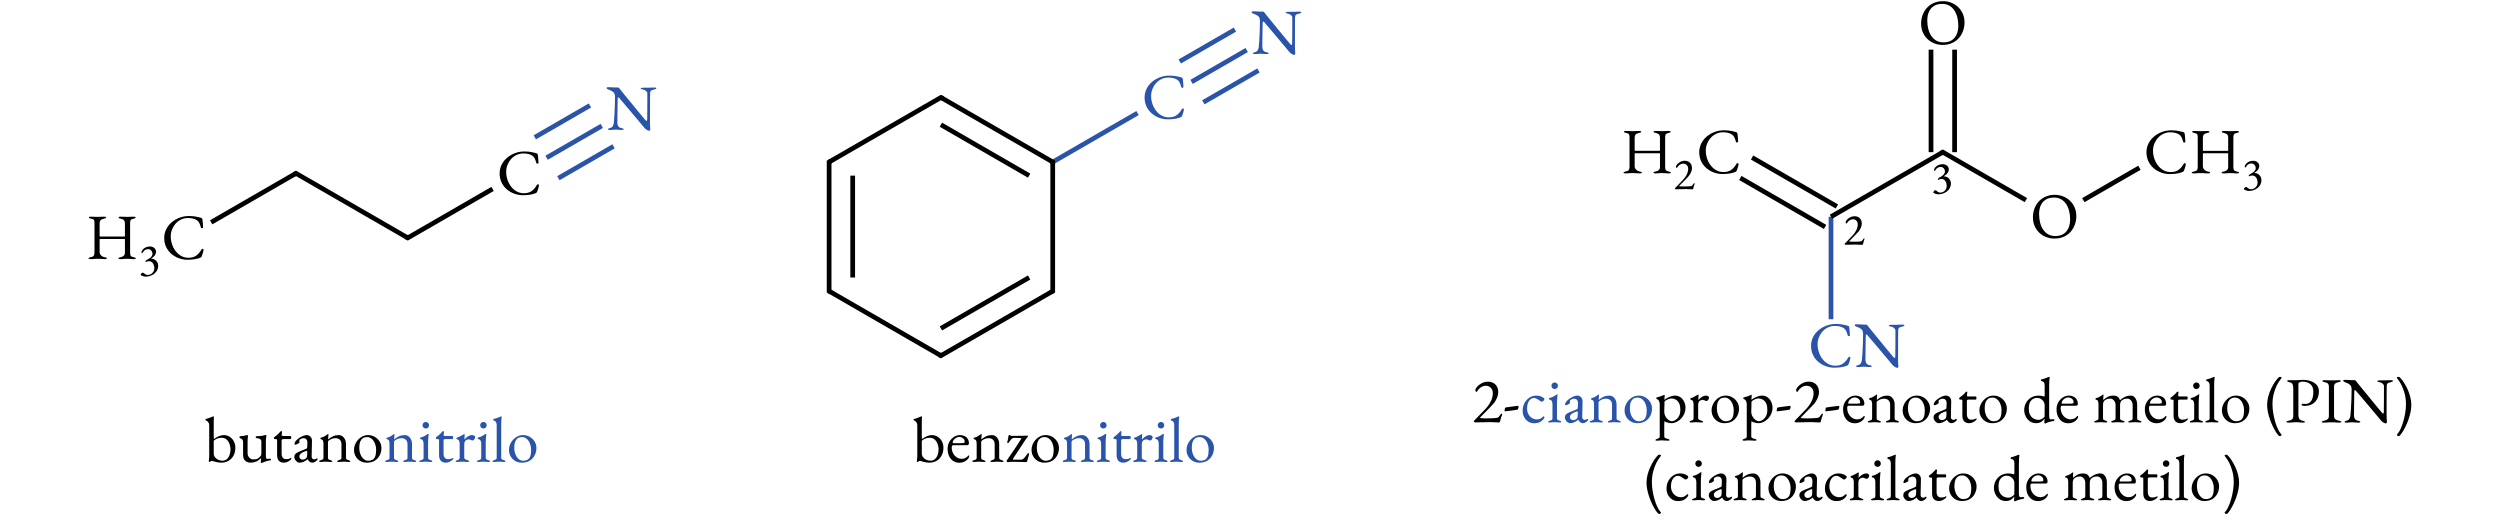 <?xml version="1.0" encoding="UTF-8" standalone="no"?>
<svg
   xmlns:dc="http://purl.org/dc/elements/1.1/"
   xmlns:cc="http://creativecommons.org/ns#"
   xmlns:rdf="http://www.w3.org/1999/02/22-rdf-syntax-ns#"
   xmlns:svg="http://www.w3.org/2000/svg"
   xmlns="http://www.w3.org/2000/svg"
   xmlns:xlink="http://www.w3.org/1999/xlink"
   xmlns:sodipodi="http://sodipodi.sourceforge.net/DTD/sodipodi-0.dtd"
   xmlns:inkscape="http://www.inkscape.org/namespaces/inkscape"
   inkscape:version="1.0 (4035a4f, 2020-05-01)"
   sodipodi:docname="nitrilos.svg"
   id="svg435"
   version="1.2"
   viewBox="0 0 1056.05 221.63"
   height="221.63pt"
   width="1056.05pt">
  <sodipodi:namedview
     inkscape:current-layer="svg435"
     inkscape:window-maximized="0"
     inkscape:window-y="23"
     inkscape:window-x="0"
     inkscape:cy="145.18387"
     inkscape:cx="1050.9111"
     inkscape:zoom="0.7783722"
     showgrid="false"
     id="namedview437"
     inkscape:window-height="480"
     inkscape:window-width="704"
     inkscape:pageshadow="2"
     inkscape:pageopacity="0"
     guidetolerance="10"
     gridtolerance="10"
     objecttolerance="10"
     borderopacity="1"
     bordercolor="#666666"
     pagecolor="#ffffff" />
  <defs
     id="defs108">
    <g
       id="g106">
      <symbol
         id="glyph0-0"
         overflow="visible">
        <path
           id="path10"
           d="M 1.359 0 L 1.359 -12.891 L 12.266 -12.891 L 12.266 0 Z M 2.719 -1.359 L 10.906 -1.359 L 10.906 -11.531 L 2.719 -11.531 Z M 2.719 -1.359 "
           style="stroke:none;" />
      </symbol>
      <symbol
         id="glyph0-1"
         overflow="visible">
        <path
           id="path13"
           d="M 1.797 0.141 C 1.555 0.141 1.363 0.109 1.219 0.047 C 1.082 -0.016 1.016 -0.102 1.016 -0.219 C 1.016 -0.395 1.301 -0.539 1.875 -0.656 C 2.57 -0.781 3.023 -0.988 3.234 -1.281 C 3.441 -1.57 3.547 -2.047 3.547 -2.703 L 3.547 -15.016 C 3.547 -15.66 3.477 -16.113 3.344 -16.375 C 3.207 -16.633 2.789 -16.828 2.094 -16.953 C 1.5 -17.066 1.203 -17.234 1.203 -17.453 C 1.203 -17.555 1.266 -17.641 1.391 -17.703 C 1.516 -17.766 1.711 -17.797 1.984 -17.797 C 2.473 -17.797 2.852 -17.785 3.125 -17.766 C 3.406 -17.754 3.66 -17.742 3.891 -17.734 C 4.129 -17.723 4.43 -17.719 4.797 -17.719 C 5.18 -17.719 5.492 -17.723 5.734 -17.734 C 5.984 -17.742 6.25 -17.754 6.531 -17.766 C 6.812 -17.785 7.195 -17.797 7.688 -17.797 C 8.219 -17.797 8.484 -17.68 8.484 -17.453 C 8.484 -17.328 8.41 -17.227 8.266 -17.156 C 8.117 -17.082 7.891 -17.016 7.578 -16.953 C 6.91 -16.828 6.43 -16.602 6.141 -16.281 C 5.859 -15.969 5.719 -15.547 5.719 -15.016 L 5.719 -9.656 C 5.719 -9.539 5.766 -9.469 5.859 -9.438 C 5.953 -9.414 6.035 -9.406 6.109 -9.406 L 16.219 -9.406 C 16.344 -9.406 16.406 -9.516 16.406 -9.734 L 16.406 -15.047 C 16.406 -15.535 16.281 -15.941 16.031 -16.266 C 15.781 -16.598 15.305 -16.828 14.609 -16.953 C 14.305 -17.016 14.082 -17.082 13.938 -17.156 C 13.789 -17.227 13.719 -17.328 13.719 -17.453 C 13.719 -17.68 13.977 -17.797 14.5 -17.797 C 14.988 -17.797 15.395 -17.785 15.719 -17.766 C 16.039 -17.754 16.344 -17.742 16.625 -17.734 C 16.914 -17.723 17.266 -17.719 17.672 -17.719 C 17.992 -17.719 18.242 -17.723 18.422 -17.734 C 18.609 -17.742 18.816 -17.754 19.047 -17.766 C 19.285 -17.785 19.656 -17.797 20.156 -17.797 C 20.406 -17.797 20.598 -17.766 20.734 -17.703 C 20.867 -17.641 20.938 -17.555 20.938 -17.453 C 20.938 -17.234 20.641 -17.066 20.047 -16.953 C 19.367 -16.828 18.957 -16.609 18.812 -16.297 C 18.664 -15.992 18.594 -15.578 18.594 -15.047 L 18.594 -2.719 C 18.594 -2.051 18.676 -1.57 18.844 -1.281 C 19.02 -0.988 19.445 -0.781 20.125 -0.656 C 20.707 -0.539 21 -0.395 21 -0.219 C 21 -0.102 20.926 -0.016 20.781 0.047 C 20.633 0.109 20.441 0.141 20.203 0.141 C 19.711 0.141 19.332 0.125 19.062 0.094 C 18.789 0.062 18.535 0.035 18.297 0.016 C 18.055 0.004 17.75 0 17.375 0 C 16.988 0 16.672 0.004 16.422 0.016 C 16.18 0.035 15.914 0.062 15.625 0.094 C 15.332 0.125 14.941 0.141 14.453 0.141 C 14.211 0.141 14.02 0.109 13.875 0.047 C 13.727 -0.016 13.656 -0.102 13.656 -0.219 C 13.656 -0.344 13.723 -0.43 13.859 -0.484 C 13.992 -0.547 14.219 -0.602 14.531 -0.656 C 15.113 -0.758 15.57 -0.969 15.906 -1.281 C 16.238 -1.602 16.406 -2.055 16.406 -2.641 L 16.406 -7.969 C 16.406 -8.051 16.406 -8.141 16.406 -8.234 C 16.406 -8.328 16.363 -8.375 16.281 -8.375 L 5.859 -8.375 C 5.766 -8.375 5.719 -8.273 5.719 -8.078 L 5.719 -2.891 C 5.719 -2.328 5.926 -1.836 6.344 -1.422 C 6.77 -1.016 7.289 -0.758 7.906 -0.656 C 8.219 -0.602 8.441 -0.547 8.578 -0.484 C 8.711 -0.43 8.781 -0.344 8.781 -0.219 C 8.781 -0.102 8.707 -0.016 8.562 0.047 C 8.414 0.109 8.223 0.141 7.984 0.141 C 7.492 0.141 7.086 0.125 6.766 0.094 C 6.453 0.062 6.148 0.035 5.859 0.016 C 5.566 0.004 5.211 0 4.797 0 C 4.41 0 4.086 0.004 3.828 0.016 C 3.566 0.035 3.285 0.062 2.984 0.094 C 2.68 0.125 2.285 0.141 1.797 0.141 Z M 1.797 0.141 "
           style="stroke:none;" />
      </symbol>
      <symbol
         id="glyph0-2"
         overflow="visible">
        <path
           id="path16"
           d="M 11.094 0.406 C 9.82 0.406 8.594 0.188 7.406 -0.25 C 6.227 -0.688 5.176 -1.305 4.25 -2.109 C 3.32 -2.922 2.586 -3.895 2.047 -5.031 C 1.516 -6.164 1.25 -7.426 1.25 -8.812 C 1.25 -10.133 1.531 -11.359 2.094 -12.484 C 2.656 -13.609 3.426 -14.586 4.406 -15.422 C 5.395 -16.266 6.52 -16.914 7.781 -17.375 C 9.039 -17.844 10.375 -18.078 11.781 -18.078 C 12.488 -18.078 13.086 -18.047 13.578 -17.984 C 14.066 -17.93 14.539 -17.852 15 -17.75 C 15.469 -17.656 16.008 -17.531 16.625 -17.375 C 16.906 -17.301 17.102 -17.191 17.219 -17.047 C 17.332 -16.898 17.398 -16.695 17.422 -16.438 C 17.461 -16.02 17.508 -15.57 17.562 -15.094 C 17.613 -14.613 17.648 -14.02 17.672 -13.312 C 17.691 -13.176 17.629 -13.066 17.484 -12.984 C 17.348 -12.91 17.203 -12.891 17.047 -12.922 C 16.898 -12.961 16.797 -13.082 16.734 -13.281 C 16.555 -13.969 16.348 -14.562 16.109 -15.062 C 15.879 -15.562 15.523 -15.977 15.047 -16.312 C 14.598 -16.613 14.051 -16.844 13.406 -17 C 12.758 -17.156 12.062 -17.234 11.312 -17.234 C 10.258 -17.234 9.281 -17.02 8.375 -16.594 C 7.477 -16.164 6.707 -15.582 6.062 -14.844 C 5.414 -14.102 4.91 -13.27 4.547 -12.344 C 4.191 -11.414 4.016 -10.457 4.016 -9.469 C 4.016 -8.352 4.191 -7.258 4.547 -6.188 C 4.898 -5.113 5.406 -4.145 6.062 -3.281 C 6.727 -2.414 7.52 -1.723 8.438 -1.203 C 9.352 -0.691 10.375 -0.438 11.5 -0.438 C 12.812 -0.438 13.895 -0.734 14.75 -1.328 C 15.602 -1.93 16.332 -2.77 16.938 -3.844 C 17.062 -4.082 17.242 -4.203 17.484 -4.203 C 17.734 -4.203 17.859 -4.055 17.859 -3.766 C 17.859 -3.617 17.82 -3.383 17.75 -3.062 C 17.676 -2.75 17.578 -2.414 17.453 -2.062 C 17.336 -1.707 17.227 -1.395 17.125 -1.125 C 17 -0.863 16.895 -0.695 16.812 -0.625 C 16.727 -0.551 16.539 -0.469 16.25 -0.375 C 15.57 -0.102 14.766 0.094 13.828 0.219 C 12.898 0.344 11.988 0.406 11.094 0.406 Z M 11.094 0.406 "
           style="stroke:none;" />
      </symbol>
      <symbol
         id="glyph0-3"
         overflow="visible">
        <path
           id="path19"
           d="M 18.219 0.469 C 18.051 0.469 17.723 0.328 17.234 0.047 C 16.754 -0.223 16.301 -0.656 15.875 -1.25 C 15.801 -1.344 15.578 -1.613 15.203 -2.062 C 14.828 -2.52 14.352 -3.086 13.781 -3.766 C 13.207 -4.453 12.582 -5.195 11.906 -6 C 11.238 -6.801 10.566 -7.598 9.891 -8.391 C 9.223 -9.191 8.598 -9.93 8.016 -10.609 C 7.43 -11.297 6.941 -11.867 6.547 -12.328 C 6.16 -12.797 5.922 -13.086 5.828 -13.203 C 5.703 -13.359 5.594 -13.469 5.5 -13.531 C 5.414 -13.594 5.336 -13.625 5.266 -13.625 C 5.172 -13.625 5.102 -13.555 5.062 -13.422 C 5.031 -13.285 5.016 -13.164 5.016 -13.062 C 4.992 -12.164 4.973 -11.133 4.953 -9.969 C 4.941 -8.812 4.926 -7.613 4.906 -6.375 C 4.883 -5.145 4.875 -3.961 4.875 -2.828 C 4.875 -2.336 4.992 -1.883 5.234 -1.469 C 5.484 -1.051 5.945 -0.781 6.625 -0.656 C 6.938 -0.602 7.164 -0.539 7.312 -0.469 C 7.457 -0.395 7.531 -0.289 7.531 -0.156 C 7.531 -0.051 7.457 0.02 7.312 0.062 C 7.164 0.113 6.973 0.141 6.734 0.141 C 6.242 0.141 5.875 0.125 5.625 0.094 C 5.383 0.062 5.164 0.035 4.969 0.016 C 4.781 0.004 4.516 0 4.172 0 C 3.848 0 3.594 0.004 3.406 0.016 C 3.227 0.035 3.02 0.062 2.781 0.094 C 2.539 0.125 2.176 0.141 1.688 0.141 C 1.457 0.141 1.27 0.113 1.125 0.062 C 0.977 0.02 0.906 -0.051 0.906 -0.156 C 0.906 -0.289 0.977 -0.395 1.125 -0.469 C 1.27 -0.539 1.492 -0.613 1.797 -0.688 C 2.328 -0.832 2.707 -1.098 2.938 -1.484 C 3.176 -1.879 3.32 -2.359 3.375 -2.922 C 3.445 -3.609 3.52 -4.52 3.594 -5.656 C 3.664 -6.789 3.727 -8.062 3.781 -9.469 C 3.844 -10.883 3.875 -12.336 3.875 -13.828 C 3.875 -14.785 3.625 -15.473 3.125 -15.891 C 2.625 -16.305 1.973 -16.645 1.172 -16.906 C 1.098 -16.938 0.938 -17.008 0.688 -17.125 C 0.445 -17.25 0.328 -17.395 0.328 -17.562 C 0.328 -17.719 0.406 -17.816 0.562 -17.859 C 0.727 -17.91 0.859 -17.938 0.953 -17.938 C 1.484 -17.914 1.91 -17.898 2.234 -17.891 C 2.555 -17.891 2.844 -17.879 3.094 -17.859 C 3.352 -17.836 3.641 -17.82 3.953 -17.812 C 4.266 -17.801 4.664 -17.797 5.156 -17.797 C 5.32 -17.797 5.445 -17.75 5.531 -17.656 C 5.625 -17.57 5.719 -17.469 5.812 -17.344 C 5.883 -17.227 6.125 -16.922 6.531 -16.422 C 6.938 -15.922 7.441 -15.297 8.047 -14.547 C 8.66 -13.797 9.332 -12.977 10.062 -12.094 C 10.789 -11.207 11.516 -10.32 12.234 -9.438 C 12.961 -8.562 13.633 -7.742 14.25 -6.984 C 14.875 -6.234 15.391 -5.613 15.797 -5.125 C 16.203 -4.633 16.441 -4.344 16.516 -4.25 C 16.586 -4.176 16.691 -4.066 16.828 -3.922 C 16.973 -3.773 17.098 -3.703 17.203 -3.703 C 17.367 -3.703 17.461 -3.895 17.484 -4.281 C 17.484 -4.531 17.484 -5.016 17.484 -5.734 C 17.492 -6.453 17.504 -7.32 17.516 -8.344 C 17.523 -9.375 17.531 -10.488 17.531 -11.688 C 17.531 -12.895 17.531 -14.125 17.531 -15.375 C 17.508 -15.738 17.316 -16.066 16.953 -16.359 C 16.586 -16.648 16.254 -16.82 15.953 -16.875 C 15.641 -16.926 15.352 -17 15.094 -17.094 C 14.844 -17.188 14.719 -17.297 14.719 -17.422 C 14.719 -17.535 14.844 -17.613 15.094 -17.656 C 15.352 -17.695 15.602 -17.719 15.844 -17.719 C 16.02 -17.719 16.191 -17.719 16.359 -17.719 C 16.535 -17.719 16.711 -17.719 16.891 -17.719 C 17.066 -17.719 17.234 -17.719 17.391 -17.719 C 17.828 -17.719 18.172 -17.723 18.422 -17.734 C 18.68 -17.742 18.961 -17.754 19.266 -17.766 C 19.566 -17.785 19.988 -17.797 20.531 -17.797 C 20.77 -17.797 20.961 -17.773 21.109 -17.734 C 21.254 -17.691 21.328 -17.613 21.328 -17.5 C 21.328 -17.25 21.023 -17.066 20.422 -16.953 C 19.742 -16.828 19.297 -16.664 19.078 -16.469 C 18.867 -16.27 18.742 -15.941 18.703 -15.484 C 18.703 -15.391 18.695 -15.035 18.688 -14.422 C 18.676 -13.805 18.672 -13.023 18.672 -12.078 C 18.672 -11.129 18.664 -10.109 18.656 -9.016 C 18.656 -7.93 18.656 -6.848 18.656 -5.766 C 18.656 -4.68 18.656 -3.711 18.656 -2.859 C 18.656 -2.422 18.664 -2.023 18.688 -1.672 C 18.719 -1.316 18.738 -1.016 18.75 -0.766 C 18.77 -0.523 18.781 -0.344 18.781 -0.219 C 18.781 0.07 18.723 0.258 18.609 0.344 C 18.492 0.426 18.363 0.469 18.219 0.469 Z M 18.219 0.469 "
           style="stroke:none;" />
      </symbol>
      <symbol
         id="glyph0-4"
         overflow="visible">
        <path
           id="path22"
           d="M 10.281 0.375 C 9.082 0.375 7.938 0.16 6.844 -0.266 C 5.75 -0.691 4.785 -1.297 3.953 -2.078 C 3.117 -2.867 2.457 -3.816 1.969 -4.922 C 1.477 -6.023 1.234 -7.25 1.234 -8.594 C 1.234 -9.82 1.43 -11.004 1.828 -12.141 C 2.223 -13.273 2.812 -14.285 3.594 -15.172 C 4.375 -16.066 5.348 -16.781 6.516 -17.312 C 7.68 -17.844 9.02 -18.109 10.531 -18.109 C 11.727 -18.109 12.867 -17.895 13.953 -17.469 C 15.047 -17.039 16.008 -16.43 16.844 -15.641 C 17.688 -14.848 18.352 -13.898 18.844 -12.797 C 19.332 -11.703 19.578 -10.484 19.578 -9.141 C 19.578 -7.922 19.375 -6.738 18.969 -5.594 C 18.57 -4.445 17.984 -3.426 17.203 -2.531 C 16.422 -1.645 15.445 -0.938 14.281 -0.406 C 13.125 0.113 11.789 0.375 10.281 0.375 Z M 10.688 -0.703 C 12.082 -0.703 13.242 -1 14.172 -1.594 C 15.098 -2.188 15.789 -3.016 16.25 -4.078 C 16.719 -5.141 16.953 -6.379 16.953 -7.797 C 16.953 -9.047 16.805 -10.223 16.516 -11.328 C 16.234 -12.441 15.805 -13.422 15.234 -14.266 C 14.66 -15.117 13.945 -15.781 13.094 -16.25 C 12.238 -16.719 11.238 -16.953 10.094 -16.953 C 8.727 -16.953 7.582 -16.66 6.656 -16.078 C 5.727 -15.504 5.023 -14.691 4.547 -13.641 C 4.078 -12.598 3.844 -11.367 3.844 -9.953 C 3.844 -8.68 3.984 -7.488 4.266 -6.375 C 4.547 -5.27 4.973 -4.289 5.547 -3.438 C 6.117 -2.582 6.832 -1.91 7.688 -1.422 C 8.539 -0.941 9.539 -0.703 10.688 -0.703 Z M 10.688 -0.703 "
           style="stroke:none;" />
      </symbol>
      <symbol
         id="glyph0-5"
         overflow="visible">
        <path
           id="path25"
           d="M 7.062 0.375 C 6.664 0.375 6.266 0.336 5.859 0.266 C 5.461 0.191 5.082 0.113 4.719 0.031 C 4.312 -0.082 3.957 -0.18 3.656 -0.266 C 3.363 -0.359 3.172 -0.406 3.078 -0.406 C 2.973 -0.406 2.867 -0.367 2.766 -0.297 C 2.672 -0.223 2.578 -0.141 2.484 -0.047 C 2.391 0.035 2.305 0.078 2.234 0.078 C 2.16 0.078 2.078 0.047 1.984 -0.016 C 1.898 -0.078 1.859 -0.156 1.859 -0.25 C 1.859 -0.406 1.891 -0.68 1.953 -1.078 C 2.016 -1.484 2.047 -1.859 2.047 -2.203 L 2.047 -15.438 C 2.047 -15.906 1.926 -16.312 1.688 -16.656 C 1.457 -17 1.16 -17.254 0.797 -17.422 C 0.723 -17.461 0.645 -17.516 0.562 -17.578 C 0.477 -17.641 0.438 -17.723 0.438 -17.828 C 0.438 -17.922 0.473 -17.984 0.547 -18.016 C 0.617 -18.055 0.691 -18.086 0.766 -18.109 C 1.004 -18.16 1.328 -18.258 1.734 -18.406 C 2.141 -18.551 2.523 -18.695 2.891 -18.844 C 3.254 -18.988 3.5 -19.086 3.625 -19.141 C 3.738 -19.191 3.82 -19.219 3.875 -19.219 C 3.906 -19.219 3.938 -19.195 3.969 -19.156 C 4.008 -19.125 4.031 -19.082 4.031 -19.031 C 4.031 -18.957 4.016 -18.648 3.984 -18.109 C 3.961 -17.578 3.953 -16.93 3.953 -16.172 L 3.953 -10.578 C 3.953 -10.234 3.969 -10 4 -9.875 C 4.039 -9.758 4.109 -9.691 4.203 -9.672 C 4.766 -10.148 5.414 -10.535 6.156 -10.828 C 6.906 -11.129 7.578 -11.281 8.172 -11.281 C 9.098 -11.281 9.93 -11.047 10.672 -10.578 C 11.41 -10.109 12 -9.469 12.438 -8.656 C 12.875 -7.844 13.094 -6.93 13.094 -5.922 C 13.094 -4.68 12.836 -3.582 12.328 -2.625 C 11.816 -1.676 11.109 -0.938 10.203 -0.406 C 9.305 0.113 8.258 0.375 7.062 0.375 Z M 7.688 -0.469 C 8.375 -0.469 8.969 -0.68 9.469 -1.109 C 9.969 -1.535 10.352 -2.113 10.625 -2.844 C 10.906 -3.582 11.047 -4.406 11.047 -5.312 C 11.047 -6.02 10.91 -6.742 10.641 -7.484 C 10.379 -8.234 9.973 -8.863 9.422 -9.375 C 8.867 -9.883 8.156 -10.141 7.281 -10.141 C 6.551 -10.141 5.91 -10.02 5.359 -9.781 C 4.816 -9.551 4.348 -9.254 3.953 -8.891 L 3.953 -3.594 C 3.953 -2.957 4.129 -2.406 4.484 -1.938 C 4.836 -1.469 5.301 -1.102 5.875 -0.844 C 6.445 -0.594 7.051 -0.469 7.688 -0.469 Z M 7.688 -0.469 "
           style="stroke:none;" />
      </symbol>
      <symbol
         id="glyph0-6"
         overflow="visible">
        <path
           id="path28"
           d="M 9.984 0.516 C 9.848 0.516 9.781 0.441 9.781 0.297 C 9.781 0.117 9.801 -0.145 9.844 -0.5 C 9.895 -0.852 9.922 -1.148 9.922 -1.391 C 9.922 -1.422 9.922 -1.453 9.922 -1.484 C 9.922 -1.516 9.922 -1.535 9.922 -1.547 C 9.211 -0.859 8.5 -0.363 7.781 -0.062 C 7.062 0.227 6.273 0.375 5.422 0.375 C 4.836 0.375 4.312 0.25 3.844 0 C 3.375 -0.238 3 -0.598 2.719 -1.078 C 2.445 -1.555 2.312 -2.148 2.312 -2.859 L 2.312 -8.391 C 2.312 -8.797 2.219 -9.113 2.031 -9.344 C 1.852 -9.582 1.555 -9.785 1.141 -9.953 C 1.055 -9.984 0.977 -10.023 0.906 -10.078 C 0.832 -10.141 0.797 -10.242 0.797 -10.391 C 0.797 -10.555 0.832 -10.664 0.906 -10.719 C 0.988 -10.77 1.086 -10.805 1.203 -10.828 C 1.816 -10.859 2.289 -10.906 2.625 -10.969 C 2.969 -11.031 3.395 -11.129 3.906 -11.266 C 3.957 -11.273 3.992 -11.281 4.016 -11.281 C 4.047 -11.281 4.078 -11.281 4.109 -11.281 C 4.316 -11.281 4.41 -11.156 4.391 -10.906 C 4.336 -10.488 4.297 -10.141 4.266 -9.859 C 4.234 -9.578 4.219 -9.227 4.219 -8.812 L 4.219 -3.484 C 4.219 -3.047 4.328 -2.641 4.547 -2.266 C 4.766 -1.898 5.051 -1.598 5.406 -1.359 C 5.758 -1.129 6.129 -1.016 6.516 -1.016 C 6.984 -1.016 7.395 -1.039 7.75 -1.094 C 8.102 -1.145 8.457 -1.297 8.812 -1.547 C 9.008 -1.691 9.258 -1.926 9.562 -2.25 C 9.875 -2.582 10.031 -3.031 10.031 -3.594 L 10.031 -8.594 C 10.031 -8.969 9.914 -9.25 9.688 -9.438 C 9.469 -9.633 9.211 -9.77 8.922 -9.844 C 8.629 -9.914 8.391 -9.953 8.203 -9.953 C 8.047 -9.953 7.91 -9.984 7.797 -10.047 C 7.691 -10.109 7.641 -10.234 7.641 -10.422 C 7.641 -10.578 7.695 -10.68 7.812 -10.734 C 7.926 -10.797 8.055 -10.828 8.203 -10.828 C 8.766 -10.848 9.234 -10.867 9.609 -10.891 C 9.984 -10.922 10.316 -10.969 10.609 -11.031 C 10.91 -11.094 11.227 -11.172 11.562 -11.266 C 11.594 -11.273 11.633 -11.285 11.688 -11.297 C 11.75 -11.305 11.797 -11.312 11.828 -11.312 C 12.066 -11.312 12.188 -11.211 12.188 -11.016 C 12.188 -10.992 12.18 -10.961 12.172 -10.922 C 12.16 -10.879 12.148 -10.828 12.141 -10.766 C 12.117 -10.711 12.094 -10.555 12.062 -10.297 C 12.039 -10.047 12.016 -9.785 11.984 -9.516 C 11.953 -9.242 11.938 -9.035 11.938 -8.891 L 11.938 -2.594 C 11.938 -2.102 11.988 -1.754 12.094 -1.547 C 12.195 -1.336 12.312 -1.234 12.438 -1.234 C 12.582 -1.234 12.797 -1.242 13.078 -1.266 C 13.359 -1.297 13.562 -1.312 13.688 -1.312 C 13.781 -1.312 13.867 -1.289 13.953 -1.25 C 14.047 -1.219 14.094 -1.117 14.094 -0.953 C 14.094 -0.805 14.055 -0.707 13.984 -0.656 C 13.91 -0.613 13.82 -0.586 13.719 -0.578 C 13.008 -0.484 12.398 -0.344 11.891 -0.156 C 11.379 0.02 10.926 0.191 10.531 0.359 C 10.469 0.367 10.379 0.395 10.266 0.438 C 10.16 0.488 10.066 0.516 9.984 0.516 Z M 9.984 0.516 "
           style="stroke:none;" />
      </symbol>
      <symbol
         id="glyph0-7"
         overflow="visible">
        <path
           id="path31"
           d="M 5.156 0.375 C 4.258 0.375 3.562 0.102 3.062 -0.438 C 2.562 -0.977 2.312 -1.785 2.312 -2.859 L 2.312 -9.188 C 2.312 -9.332 2.254 -9.438 2.141 -9.5 C 2.035 -9.562 1.801 -9.594 1.438 -9.594 L 1.281 -9.594 C 1.188 -9.594 1.109 -9.648 1.047 -9.766 C 0.984 -9.891 0.953 -10.016 0.953 -10.141 C 0.953 -10.18 0.977 -10.238 1.031 -10.312 C 1.094 -10.383 1.129 -10.426 1.141 -10.438 C 1.504 -10.695 1.836 -10.953 2.141 -11.203 C 2.441 -11.461 2.711 -11.711 2.953 -11.953 C 3.203 -12.203 3.41 -12.426 3.578 -12.625 C 3.66 -12.719 3.734 -12.797 3.797 -12.859 C 3.867 -12.922 3.945 -12.953 4.031 -12.953 C 4.125 -12.953 4.211 -12.93 4.297 -12.891 C 4.379 -12.859 4.41 -12.781 4.391 -12.656 L 4.25 -11.422 C 4.227 -11.223 4.27 -11.086 4.375 -11.016 C 4.488 -10.941 4.664 -10.906 4.906 -10.906 L 8.016 -10.906 C 8.086 -10.906 8.148 -10.844 8.203 -10.719 C 8.254 -10.602 8.281 -10.469 8.281 -10.312 C 8.281 -10.145 8.254 -9.984 8.203 -9.828 C 8.148 -9.672 8.086 -9.594 8.016 -9.594 L 5.312 -9.594 C 4.863 -9.594 4.566 -9.555 4.422 -9.484 C 4.285 -9.41 4.219 -9.191 4.219 -8.828 L 4.219 -3.469 C 4.219 -2.738 4.375 -2.164 4.688 -1.75 C 5 -1.332 5.445 -1.125 6.031 -1.125 C 6.551 -1.125 6.957 -1.16 7.25 -1.234 C 7.539 -1.316 7.805 -1.441 8.047 -1.609 C 8.078 -1.641 8.113 -1.656 8.156 -1.656 C 8.227 -1.656 8.273 -1.613 8.297 -1.531 C 8.328 -1.457 8.344 -1.375 8.344 -1.281 C 8.344 -1.188 8.191 -1.004 7.891 -0.734 C 7.586 -0.461 7.195 -0.211 6.719 0.016 C 6.238 0.254 5.719 0.375 5.156 0.375 Z M 5.156 0.375 "
           style="stroke:none;" />
      </symbol>
      <symbol
         id="glyph0-8"
         overflow="visible">
        <path
           id="path34"
           d="M 3.188 0.375 C 2.863 0.375 2.531 0.25 2.188 0 C 1.852 -0.25 1.57 -0.555 1.344 -0.922 C 1.125 -1.285 1.016 -1.633 1.016 -1.969 C 1.016 -2.539 1.164 -2.988 1.469 -3.312 C 1.781 -3.645 2.27 -3.945 2.938 -4.219 L 5.719 -5.375 C 6.082 -5.52 6.297 -5.645 6.359 -5.75 C 6.43 -5.863 6.473 -6.102 6.484 -6.469 L 6.547 -8.203 C 6.566 -8.68 6.43 -9.094 6.141 -9.438 C 5.859 -9.781 5.457 -9.953 4.938 -9.953 C 4.664 -9.953 4.391 -9.906 4.109 -9.812 C 3.836 -9.719 3.613 -9.602 3.438 -9.469 C 3.32 -9.395 3.242 -9.285 3.203 -9.141 C 3.172 -8.992 3.156 -8.836 3.156 -8.672 C 3.156 -8.598 3.16 -8.516 3.172 -8.422 C 3.18 -8.328 3.188 -8.242 3.188 -8.172 C 3.188 -8.086 3.07 -7.969 2.844 -7.812 C 2.625 -7.656 2.367 -7.516 2.078 -7.391 C 1.797 -7.273 1.566 -7.219 1.391 -7.219 C 1.297 -7.219 1.223 -7.238 1.172 -7.281 C 1.117 -7.332 1.094 -7.395 1.094 -7.469 C 1.094 -7.758 1.188 -8.07 1.375 -8.406 C 1.562 -8.75 1.832 -9.066 2.188 -9.359 C 2.602 -9.734 3.055 -10.066 3.547 -10.359 C 4.035 -10.648 4.516 -10.875 4.984 -11.031 C 5.461 -11.195 5.883 -11.281 6.25 -11.281 C 6.895 -11.281 7.43 -11.047 7.859 -10.578 C 8.285 -10.117 8.492 -9.547 8.484 -8.859 L 8.344 -2.312 C 8.32 -1.938 8.406 -1.629 8.594 -1.391 C 8.789 -1.148 9.035 -1.031 9.328 -1.031 C 9.773 -1.031 10.109 -1.133 10.328 -1.344 C 10.422 -1.426 10.492 -1.469 10.547 -1.469 C 10.641 -1.469 10.711 -1.441 10.766 -1.391 C 10.828 -1.336 10.859 -1.266 10.859 -1.172 C 10.859 -0.973 10.754 -0.773 10.547 -0.578 C 10.254 -0.285 9.941 -0.055 9.609 0.109 C 9.273 0.285 8.961 0.375 8.672 0.375 C 7.836 0.375 7.176 -0.094 6.688 -1.031 L 6.594 -1.031 C 6 -0.539 5.426 -0.188 4.875 0.031 C 4.332 0.258 3.77 0.375 3.188 0.375 Z M 4.469 -0.922 C 4.832 -0.922 5.141 -0.977 5.391 -1.094 C 5.648 -1.219 5.879 -1.379 6.078 -1.578 C 6.172 -1.672 6.25 -1.797 6.312 -1.953 C 6.375 -2.109 6.414 -2.359 6.438 -2.703 L 6.484 -4.031 C 6.504 -4.227 6.492 -4.375 6.453 -4.469 C 6.422 -4.562 6.352 -4.609 6.25 -4.609 C 6.207 -4.609 6.141 -4.598 6.047 -4.578 C 5.961 -4.555 5.848 -4.52 5.703 -4.469 C 4.734 -4.125 4.062 -3.766 3.688 -3.391 C 3.32 -3.016 3.141 -2.676 3.141 -2.375 C 3.141 -1.895 3.281 -1.531 3.562 -1.281 C 3.844 -1.039 4.145 -0.922 4.469 -0.922 Z M 4.469 -0.922 "
           style="stroke:none;" />
      </symbol>
      <symbol
         id="glyph0-9"
         overflow="visible">
        <path
           id="path37"
           d="M 1.203 0.078 C 1.035 0.078 0.898 0.055 0.797 0.016 C 0.703 -0.023 0.656 -0.102 0.656 -0.219 C 0.656 -0.363 0.707 -0.457 0.812 -0.5 C 0.926 -0.551 1.082 -0.602 1.281 -0.656 C 1.551 -0.727 1.812 -0.828 2.062 -0.953 C 2.32 -1.078 2.453 -1.32 2.453 -1.688 L 2.453 -7.547 C 2.453 -8.035 2.398 -8.453 2.297 -8.797 C 2.203 -9.148 1.914 -9.391 1.438 -9.516 C 1.375 -9.547 1.312 -9.582 1.25 -9.625 C 1.195 -9.676 1.172 -9.758 1.172 -9.875 C 1.172 -10.07 1.254 -10.18 1.422 -10.203 C 2.055 -10.359 2.57 -10.555 2.969 -10.797 C 3.375 -11.035 3.766 -11.301 4.141 -11.594 C 4.191 -11.625 4.238 -11.648 4.281 -11.672 C 4.332 -11.703 4.383 -11.719 4.438 -11.719 C 4.477 -11.719 4.508 -11.695 4.531 -11.656 C 4.562 -11.625 4.578 -11.582 4.578 -11.531 C 4.578 -11.406 4.551 -11.145 4.5 -10.75 C 4.457 -10.363 4.438 -10.039 4.438 -9.781 C 4.438 -9.707 4.441 -9.641 4.453 -9.578 C 4.461 -9.516 4.477 -9.477 4.5 -9.469 C 5.133 -10.062 5.812 -10.508 6.531 -10.812 C 7.25 -11.125 8.035 -11.281 8.891 -11.281 C 9.773 -11.281 10.508 -10.914 11.094 -10.188 C 11.676 -9.469 11.969 -8.57 11.969 -7.5 L 11.969 -1.688 C 11.969 -1.32 12.094 -1.082 12.344 -0.969 C 12.602 -0.852 12.867 -0.75 13.141 -0.656 C 13.285 -0.602 13.426 -0.539 13.562 -0.469 C 13.695 -0.406 13.766 -0.301 13.766 -0.156 C 13.766 -0.051 13.703 0.008 13.578 0.031 C 13.453 0.062 13.332 0.078 13.219 0.078 C 12.852 0.078 12.57 0.062 12.375 0.031 C 12.176 0.008 11.984 -0.004 11.797 -0.016 C 11.617 -0.035 11.367 -0.047 11.047 -0.047 C 10.734 -0.047 10.477 -0.035 10.281 -0.016 C 10.082 -0.004 9.879 0.008 9.672 0.031 C 9.461 0.062 9.176 0.078 8.812 0.078 C 8.719 0.078 8.602 0.062 8.469 0.031 C 8.332 0.008 8.266 -0.051 8.266 -0.156 C 8.266 -0.301 8.332 -0.406 8.469 -0.469 C 8.602 -0.539 8.742 -0.602 8.891 -0.656 C 9.16 -0.75 9.422 -0.852 9.672 -0.969 C 9.93 -1.082 10.062 -1.32 10.062 -1.688 L 10.062 -7.422 C 10.062 -8.211 9.836 -8.832 9.391 -9.281 C 8.941 -9.727 8.348 -9.961 7.609 -9.984 C 6.953 -9.984 6.379 -9.879 5.891 -9.672 C 5.398 -9.461 4.961 -9.203 4.578 -8.891 C 4.504 -8.816 4.445 -8.719 4.406 -8.594 C 4.375 -8.477 4.359 -8.367 4.359 -8.266 L 4.359 -1.688 C 4.359 -1.32 4.484 -1.078 4.734 -0.953 C 4.992 -0.828 5.258 -0.727 5.531 -0.656 C 5.945 -0.539 6.156 -0.395 6.156 -0.219 C 6.156 -0.102 6.109 -0.023 6.016 0.016 C 5.93 0.055 5.797 0.078 5.609 0.078 C 5.254 0.078 4.969 0.062 4.75 0.031 C 4.539 0.008 4.348 -0.004 4.172 -0.016 C 3.992 -0.035 3.738 -0.047 3.406 -0.047 C 3.094 -0.047 2.844 -0.035 2.656 -0.016 C 2.469 -0.004 2.27 0.008 2.062 0.031 C 1.852 0.062 1.566 0.078 1.203 0.078 Z M 1.203 0.078 "
           style="stroke:none;" />
      </symbol>
      <symbol
         id="glyph0-10"
         overflow="visible">
        <path
           id="path40"
           d="M 6.375 0.375 C 5.363 0.375 4.445 0.141 3.625 -0.328 C 2.812 -0.797 2.16 -1.441 1.672 -2.266 C 1.191 -3.098 0.953 -4.039 0.953 -5.094 C 0.953 -5.863 1.102 -6.609 1.406 -7.328 C 1.707 -8.055 2.129 -8.719 2.672 -9.312 C 3.211 -9.914 3.848 -10.395 4.578 -10.75 C 5.305 -11.102 6.086 -11.281 6.922 -11.281 C 7.973 -11.281 8.922 -11.023 9.766 -10.516 C 10.617 -10.016 11.297 -9.348 11.797 -8.516 C 12.297 -7.691 12.547 -6.789 12.547 -5.812 C 12.547 -4.75 12.312 -3.742 11.844 -2.797 C 11.383 -1.859 10.695 -1.094 9.781 -0.5 C 8.875 0.082 7.738 0.375 6.375 0.375 Z M 6.953 -0.438 C 7.566 -0.438 8.117 -0.551 8.609 -0.781 C 9.109 -1.02 9.492 -1.406 9.766 -1.938 C 9.984 -2.352 10.129 -2.859 10.203 -3.453 C 10.273 -4.055 10.312 -4.625 10.312 -5.156 C 10.312 -6.031 10.148 -6.867 9.828 -7.672 C 9.516 -8.484 9.07 -9.145 8.5 -9.656 C 7.926 -10.176 7.25 -10.438 6.469 -10.438 C 5.969 -10.438 5.52 -10.359 5.125 -10.203 C 4.738 -10.055 4.383 -9.773 4.062 -9.359 C 3.695 -8.898 3.457 -8.344 3.344 -7.688 C 3.238 -7.031 3.188 -6.375 3.188 -5.719 C 3.188 -4.832 3.348 -3.984 3.672 -3.172 C 4.004 -2.367 4.453 -1.711 5.016 -1.203 C 5.578 -0.691 6.223 -0.438 6.953 -0.438 Z M 6.953 -0.438 "
           style="stroke:none;" />
      </symbol>
      <symbol
         id="glyph0-11"
         overflow="visible">
        <path
           id="path43"
           d="M 1.203 0.078 C 1.035 0.078 0.898 0.055 0.797 0.016 C 0.703 -0.023 0.656 -0.102 0.656 -0.219 C 0.656 -0.363 0.723 -0.461 0.859 -0.516 C 0.992 -0.566 1.133 -0.613 1.281 -0.656 C 1.664 -0.75 1.957 -0.863 2.156 -1 C 2.352 -1.133 2.453 -1.363 2.453 -1.688 L 2.453 -7.609 C 2.453 -8.098 2.363 -8.531 2.188 -8.906 C 2.02 -9.289 1.703 -9.52 1.234 -9.594 C 1.141 -9.613 1.066 -9.648 1.016 -9.703 C 0.973 -9.754 0.953 -9.836 0.953 -9.953 C 0.953 -10.148 1.035 -10.258 1.203 -10.281 C 1.93 -10.445 2.531 -10.672 3 -10.953 C 3.469 -11.234 3.82 -11.461 4.062 -11.641 C 4.227 -11.766 4.352 -11.828 4.438 -11.828 C 4.551 -11.828 4.609 -11.785 4.609 -11.703 C 4.609 -11.555 4.582 -11.27 4.531 -10.844 C 4.488 -10.414 4.445 -9.941 4.406 -9.422 C 4.375 -8.898 4.359 -8.43 4.359 -8.016 L 4.359 -1.688 C 4.359 -1.383 4.461 -1.16 4.672 -1.016 C 4.879 -0.867 5.164 -0.75 5.531 -0.656 C 5.676 -0.613 5.816 -0.566 5.953 -0.516 C 6.086 -0.461 6.156 -0.363 6.156 -0.219 C 6.156 -0.02 5.973 0.078 5.609 0.078 C 5.266 0.078 4.988 0.062 4.781 0.031 C 4.57 0.008 4.375 -0.004 4.188 -0.016 C 4 -0.035 3.738 -0.047 3.406 -0.047 C 3.094 -0.047 2.836 -0.035 2.641 -0.016 C 2.441 -0.004 2.242 0.008 2.047 0.031 C 1.848 0.062 1.566 0.078 1.203 0.078 Z M 3.375 -14.062 C 3 -14.062 2.676 -14.191 2.406 -14.453 C 2.145 -14.723 2.016 -15.051 2.016 -15.438 C 2.016 -15.832 2.145 -16.16 2.406 -16.422 C 2.676 -16.691 3 -16.828 3.375 -16.828 C 3.781 -16.828 4.113 -16.691 4.375 -16.422 C 4.633 -16.16 4.766 -15.832 4.766 -15.438 C 4.766 -15.051 4.633 -14.723 4.375 -14.453 C 4.113 -14.191 3.781 -14.062 3.375 -14.062 Z M 3.375 -14.062 "
           style="stroke:none;" />
      </symbol>
      <symbol
         id="glyph0-12"
         overflow="visible">
        <path
           id="path46"
           d="M 1.344 0.078 C 1.156 0.078 1.016 0.055 0.922 0.016 C 0.836 -0.023 0.797 -0.102 0.797 -0.219 C 0.797 -0.363 0.848 -0.457 0.953 -0.5 C 1.066 -0.551 1.223 -0.602 1.422 -0.656 C 1.766 -0.75 2.02 -0.879 2.188 -1.047 C 2.363 -1.223 2.453 -1.438 2.453 -1.688 L 2.453 -7.547 C 2.453 -8.035 2.379 -8.461 2.234 -8.828 C 2.086 -9.191 1.789 -9.422 1.344 -9.516 C 1.27 -9.535 1.203 -9.582 1.141 -9.656 C 1.086 -9.727 1.062 -9.801 1.062 -9.875 C 1.062 -10.051 1.145 -10.16 1.312 -10.203 C 1.781 -10.348 2.273 -10.562 2.797 -10.844 C 3.316 -11.125 3.723 -11.352 4.016 -11.531 C 4.117 -11.602 4.203 -11.648 4.266 -11.672 C 4.328 -11.703 4.379 -11.719 4.422 -11.719 C 4.504 -11.719 4.547 -11.656 4.547 -11.531 C 4.547 -11.477 4.539 -11.344 4.531 -11.125 C 4.531 -10.906 4.523 -10.648 4.516 -10.359 C 4.504 -10.066 4.488 -9.773 4.469 -9.484 C 4.469 -9.453 4.488 -9.438 4.531 -9.438 C 4.82 -9.801 5.145 -10.117 5.5 -10.391 C 5.852 -10.66 6.211 -10.875 6.578 -11.031 C 6.953 -11.195 7.312 -11.281 7.656 -11.281 C 8.039 -11.281 8.352 -11.195 8.594 -11.031 C 8.844 -10.875 8.969 -10.672 8.969 -10.422 C 8.969 -10.234 8.914 -10.031 8.812 -9.812 C 8.719 -9.594 8.586 -9.398 8.422 -9.234 C 8.254 -9.078 8.082 -9 7.906 -9 C 7.801 -9 7.68 -9.02 7.547 -9.062 C 7.422 -9.113 7.285 -9.176 7.141 -9.25 C 6.992 -9.301 6.848 -9.352 6.703 -9.406 C 6.555 -9.457 6.41 -9.484 6.266 -9.484 C 5.828 -9.484 5.406 -9.328 5 -9.016 C 4.594 -8.711 4.391 -8.109 4.391 -7.203 L 4.391 -1.688 C 4.391 -1.457 4.516 -1.266 4.766 -1.109 C 5.023 -0.953 5.379 -0.801 5.828 -0.656 C 6.035 -0.602 6.191 -0.547 6.297 -0.484 C 6.41 -0.43 6.469 -0.344 6.469 -0.219 C 6.469 -0.02 6.285 0.078 5.922 0.078 C 5.367 0.078 4.953 0.055 4.672 0.016 C 4.391 -0.023 4.016 -0.047 3.547 -0.047 C 3.234 -0.047 2.984 -0.035 2.797 -0.016 C 2.609 -0.004 2.406 0.008 2.188 0.031 C 1.977 0.062 1.695 0.078 1.344 0.078 Z M 1.344 0.078 "
           style="stroke:none;" />
      </symbol>
      <symbol
         id="glyph0-13"
         overflow="visible">
        <path
           id="path49"
           d="M 1.062 0.078 C 0.969 0.078 0.852 0.062 0.719 0.031 C 0.582 0.008 0.516 -0.051 0.516 -0.156 C 0.516 -0.301 0.582 -0.406 0.719 -0.469 C 0.852 -0.539 0.992 -0.602 1.141 -0.656 C 1.41 -0.75 1.672 -0.852 1.922 -0.969 C 2.18 -1.082 2.312 -1.32 2.312 -1.688 L 2.312 -15.438 C 2.312 -15.957 2.219 -16.395 2.031 -16.75 C 1.844 -17.102 1.52 -17.328 1.062 -17.422 C 0.914 -17.461 0.844 -17.582 0.844 -17.781 C 0.844 -17.957 0.906 -18.066 1.031 -18.109 C 1.508 -18.211 1.922 -18.32 2.266 -18.438 C 2.609 -18.562 2.93 -18.688 3.234 -18.812 C 3.535 -18.938 3.828 -19.055 4.109 -19.172 C 4.18 -19.203 4.238 -19.219 4.281 -19.219 C 4.312 -19.219 4.344 -19.191 4.375 -19.141 C 4.406 -19.098 4.422 -19.062 4.422 -19.031 C 4.422 -18.863 4.383 -18.508 4.312 -17.969 C 4.25 -17.438 4.219 -16.555 4.219 -15.328 L 4.219 -1.688 C 4.219 -1.32 4.344 -1.082 4.594 -0.969 C 4.852 -0.852 5.125 -0.75 5.406 -0.656 C 5.539 -0.602 5.676 -0.539 5.812 -0.469 C 5.957 -0.406 6.031 -0.301 6.031 -0.156 C 6.031 -0.051 5.957 0.008 5.812 0.031 C 5.676 0.062 5.566 0.078 5.484 0.078 C 5.141 0.078 4.859 0.062 4.641 0.031 C 4.43 0.008 4.234 -0.004 4.047 -0.016 C 3.859 -0.035 3.598 -0.047 3.266 -0.047 C 2.961 -0.047 2.707 -0.035 2.5 -0.016 C 2.301 -0.004 2.102 0.008 1.906 0.031 C 1.707 0.062 1.426 0.078 1.062 0.078 Z M 1.062 0.078 "
           style="stroke:none;" />
      </symbol>
      <symbol
         id="glyph0-14"
         overflow="visible">
        <path
           id="path52"
           d="M 5.812 0.406 C 4.812 0.406 3.938 0.16 3.188 -0.328 C 2.445 -0.816 1.863 -1.508 1.438 -2.406 C 1.02 -3.312 0.812 -4.352 0.812 -5.531 C 0.812 -6.582 1.051 -7.539 1.531 -8.406 C 2.02 -9.27 2.66 -9.961 3.453 -10.484 C 4.254 -11.016 5.129 -11.281 6.078 -11.281 C 6.805 -11.281 7.453 -11.133 8.016 -10.844 C 8.578 -10.562 9.016 -10.16 9.328 -9.641 C 9.648 -9.117 9.812 -8.523 9.812 -7.859 C 9.812 -7.285 9.539 -7 9 -7 L 3.25 -7 C 2.988 -7 2.805 -6.93 2.703 -6.797 C 2.609 -6.66 2.562 -6.395 2.562 -6 C 2.562 -5.125 2.75 -4.328 3.125 -3.609 C 3.508 -2.891 4.02 -2.316 4.656 -1.891 C 5.289 -1.461 5.992 -1.25 6.766 -1.25 C 7.305 -1.25 7.801 -1.352 8.25 -1.562 C 8.695 -1.77 9.094 -2.078 9.438 -2.484 C 9.508 -2.578 9.562 -2.633 9.594 -2.656 C 9.633 -2.688 9.68 -2.703 9.734 -2.703 C 9.879 -2.703 9.953 -2.609 9.953 -2.422 C 9.953 -2.078 9.789 -1.695 9.469 -1.281 C 9.188 -0.938 8.852 -0.633 8.469 -0.375 C 8.094 -0.125 7.676 0.066 7.219 0.203 C 6.77 0.336 6.301 0.406 5.812 0.406 Z M 3.297 -7.859 L 5.781 -7.859 C 6.219 -7.859 6.586 -7.863 6.891 -7.875 C 7.203 -7.895 7.504 -7.93 7.797 -7.984 C 7.891 -8.004 7.945 -8.062 7.969 -8.156 C 8 -8.258 8.016 -8.406 8.016 -8.594 C 8.016 -9.113 7.781 -9.562 7.312 -9.938 C 6.852 -10.312 6.305 -10.5 5.672 -10.5 C 5.254 -10.5 4.836 -10.375 4.422 -10.125 C 4.004 -9.883 3.656 -9.582 3.375 -9.219 C 3.102 -8.852 2.969 -8.488 2.969 -8.125 C 2.969 -7.945 3.078 -7.859 3.297 -7.859 Z M 3.297 -7.859 "
           style="stroke:none;" />
      </symbol>
      <symbol
         id="glyph0-15"
         overflow="visible">
        <path
           id="path55"
           d="M 1.062 0.141 C 0.988 0.141 0.906 0.082 0.812 -0.031 C 0.727 -0.156 0.688 -0.254 0.688 -0.328 C 0.688 -0.379 0.742 -0.492 0.859 -0.672 C 0.973 -0.859 1.109 -1.066 1.266 -1.297 C 1.422 -1.535 1.562 -1.738 1.688 -1.906 C 2.145 -2.562 2.582 -3.191 3 -3.797 C 3.414 -4.41 3.828 -5.02 4.234 -5.625 C 4.648 -6.238 5.07 -6.883 5.5 -7.562 C 5.938 -8.25 6.398 -8.984 6.891 -9.766 C 6.93 -9.816 6.953 -9.875 6.953 -9.938 C 6.953 -10 6.852 -10.031 6.656 -10.031 L 3.953 -10.109 C 3.703 -10.129 3.469 -10.078 3.25 -9.953 C 3.031 -9.828 2.863 -9.707 2.75 -9.594 C 2.645 -9.488 2.539 -9.367 2.438 -9.234 C 2.344 -9.109 2.242 -8.973 2.141 -8.828 C 2.035 -8.68 1.93 -8.539 1.828 -8.406 C 1.734 -8.27 1.641 -8.141 1.547 -8.016 C 1.441 -7.91 1.301 -7.895 1.125 -7.969 C 0.957 -8.039 0.898 -8.145 0.953 -8.281 C 1.004 -8.445 1.07 -8.688 1.156 -9 C 1.238 -9.32 1.312 -9.656 1.375 -10 C 1.438 -10.352 1.469 -10.641 1.469 -10.859 C 1.469 -10.992 1.52 -11.109 1.625 -11.203 C 1.738 -11.297 1.82 -11.344 1.875 -11.344 C 1.945 -11.344 2.086 -11.258 2.297 -11.094 C 2.379 -11.02 2.535 -10.973 2.766 -10.953 C 2.992 -10.941 3.227 -10.938 3.469 -10.938 C 3.664 -10.938 3.852 -10.938 4.031 -10.938 C 4.219 -10.945 4.375 -10.953 4.5 -10.953 C 5.445 -10.953 6.316 -10.961 7.109 -10.984 C 7.91 -11.004 8.727 -11.023 9.562 -11.047 C 9.625 -11.047 9.672 -11.023 9.703 -10.984 C 9.742 -10.953 9.77 -10.906 9.781 -10.844 C 9.801 -10.789 9.797 -10.75 9.766 -10.719 C 9.578 -10.477 9.398 -10.258 9.234 -10.062 C 9.078 -9.863 8.906 -9.629 8.719 -9.359 L 3.406 -1.312 C 3.332 -1.188 3.32 -1.086 3.375 -1.016 C 3.438 -0.941 3.531 -0.906 3.656 -0.906 L 6.875 -0.906 C 7.07 -0.906 7.273 -0.957 7.484 -1.062 C 7.691 -1.176 7.895 -1.332 8.094 -1.531 C 8.312 -1.75 8.547 -2.035 8.797 -2.391 C 9.055 -2.742 9.32 -3.117 9.594 -3.516 C 9.688 -3.641 9.812 -3.676 9.969 -3.625 C 10.125 -3.57 10.203 -3.473 10.203 -3.328 C 10.203 -3.273 10.164 -3.109 10.094 -2.828 C 10.02 -2.547 9.93 -2.227 9.828 -1.875 C 9.723 -1.52 9.629 -1.188 9.547 -0.875 C 9.473 -0.562 9.414 -0.352 9.375 -0.25 C 9.32 0.008 9.176 0.141 8.938 0.141 C 8.539 0.141 7.863 0.113 6.906 0.062 C 5.957 0.02 4.738 0 3.25 0 C 2.863 0 2.461 0.02 2.047 0.062 C 1.629 0.113 1.301 0.141 1.062 0.141 Z M 1.062 0.141 "
           style="stroke:none;" />
      </symbol>
      <symbol
         id="glyph0-16"
         overflow="visible">
        <path
           id="path58"
           d="M 11.422 0.078 C 11.297 0.078 11.098 0.066 10.828 0.047 C 10.555 0.035 10.242 0.02 9.891 0 C 9.547 -0.02 9.188 -0.035 8.812 -0.047 C 8.445 -0.066 8.094 -0.078 7.75 -0.078 C 7.395 -0.078 6.898 -0.066 6.266 -0.047 C 5.629 -0.035 4.961 -0.023 4.266 -0.016 C 3.566 -0.004 2.953 0.004 2.422 0.016 C 1.898 0.035 1.566 0.047 1.422 0.047 C 1.348 0.047 1.238 -0.008 1.094 -0.125 C 0.945 -0.238 0.875 -0.332 0.875 -0.406 C 0.875 -0.5 0.891 -0.562 0.922 -0.594 C 0.961 -0.633 1.02 -0.691 1.094 -0.766 L 5.75 -5.594 C 6.656 -6.531 7.41 -7.586 8.016 -8.766 C 8.617 -9.941 8.922 -11.129 8.922 -12.328 C 8.922 -13.285 8.629 -14.039 8.047 -14.594 C 7.461 -15.156 6.781 -15.438 6 -15.438 C 5.25 -15.438 4.555 -15.227 3.922 -14.812 C 3.285 -14.406 2.781 -13.875 2.406 -13.219 C 2.344 -13.113 2.27 -13.023 2.188 -12.953 C 2.113 -12.879 2.031 -12.844 1.938 -12.844 C 1.863 -12.844 1.773 -12.922 1.672 -13.078 C 1.578 -13.234 1.531 -13.426 1.531 -13.656 C 1.531 -13.875 1.66 -14.172 1.922 -14.547 C 2.18 -14.93 2.547 -15.32 3.016 -15.719 C 3.492 -16.125 4.062 -16.469 4.719 -16.75 C 5.375 -17.031 6.082 -17.172 6.844 -17.172 C 7.75 -17.172 8.531 -16.977 9.188 -16.594 C 9.844 -16.219 10.344 -15.691 10.688 -15.016 C 11.031 -14.348 11.203 -13.566 11.203 -12.672 C 11.203 -12.18 11.113 -11.656 10.938 -11.094 C 10.77 -10.531 10.535 -9.973 10.234 -9.422 C 9.93 -8.879 9.594 -8.375 9.219 -7.906 C 8.977 -7.613 8.625 -7.227 8.156 -6.75 C 7.695 -6.27 7.195 -5.754 6.656 -5.203 C 6.125 -4.66 5.617 -4.145 5.141 -3.656 C 4.66 -3.176 4.266 -2.773 3.953 -2.453 C 3.641 -2.141 3.484 -1.969 3.484 -1.938 C 3.484 -1.844 3.613 -1.781 3.875 -1.75 C 4.176 -1.727 4.52 -1.707 4.906 -1.688 C 5.301 -1.664 5.754 -1.656 6.266 -1.656 C 6.797 -1.656 7.32 -1.664 7.844 -1.688 C 8.375 -1.707 8.883 -1.727 9.375 -1.75 C 9.906 -1.781 10.316 -1.82 10.609 -1.875 C 10.898 -1.938 11.145 -2.051 11.344 -2.219 C 11.539 -2.395 11.75 -2.664 11.969 -3.031 C 12.039 -3.133 12.133 -3.266 12.25 -3.422 C 12.375 -3.578 12.508 -3.656 12.656 -3.656 C 12.738 -3.656 12.789 -3.617 12.812 -3.547 C 12.832 -3.473 12.844 -3.398 12.844 -3.328 C 12.844 -3.234 12.789 -3.055 12.688 -2.797 C 12.594 -2.535 12.477 -2.211 12.344 -1.828 C 12.219 -1.441 12.113 -1.023 12.031 -0.578 C 11.969 -0.285 11.875 -0.102 11.75 -0.031 C 11.625 0.039 11.516 0.078 11.422 0.078 Z M 11.422 0.078 "
           style="stroke:none;" />
      </symbol>
      <symbol
         id="glyph0-17"
         overflow="visible">
        <path
           id="path61"
           d="M 0.953 -4.641 C 0.848 -4.641 0.797 -4.691 0.797 -4.797 C 0.797 -5.109 0.832 -5.426 0.906 -5.75 C 0.988 -6.082 1.098 -6.254 1.234 -6.266 C 2.098 -6.398 2.969 -6.523 3.844 -6.641 C 4.719 -6.754 5.594 -6.859 6.469 -6.953 C 6.52 -6.953 6.566 -6.938 6.609 -6.906 C 6.66 -6.883 6.688 -6.848 6.688 -6.797 C 6.688 -6.441 6.645 -6.113 6.562 -5.812 C 6.477 -5.52 6.328 -5.352 6.109 -5.312 C 5.285 -5.188 4.453 -5.062 3.609 -4.938 C 2.766 -4.82 1.879 -4.723 0.953 -4.641 Z M 0.953 -4.641 "
           style="stroke:none;" />
      </symbol>
      <symbol
         id="glyph0-18"
         overflow="visible">
        <path
           id="path64"
           d="M 5.812 0.406 C 4.895 0.406 4.066 0.176 3.328 -0.281 C 2.598 -0.75 2.02 -1.383 1.594 -2.188 C 1.164 -3 0.953 -3.906 0.953 -4.906 C 0.953 -6.094 1.211 -7.164 1.734 -8.125 C 2.254 -9.082 2.945 -9.848 3.812 -10.422 C 4.688 -10.992 5.648 -11.281 6.703 -11.281 C 7.891 -11.281 8.926 -10.961 9.812 -10.328 C 10.031 -10.172 10.141 -10 10.141 -9.812 C 10.141 -9.664 10.078 -9.5 9.953 -9.312 C 9.828 -9.133 9.672 -8.988 9.484 -8.875 C 9.305 -8.758 9.133 -8.703 8.969 -8.703 C 8.875 -8.703 8.781 -8.734 8.688 -8.797 C 8.602 -8.859 8.504 -8.926 8.391 -9 C 7.992 -9.312 7.551 -9.602 7.062 -9.875 C 6.57 -10.145 6.16 -10.281 5.828 -10.281 C 4.941 -10.281 4.219 -9.863 3.656 -9.031 C 3.102 -8.207 2.828 -7.125 2.828 -5.781 C 2.828 -4.926 3.016 -4.148 3.391 -3.453 C 3.766 -2.766 4.266 -2.223 4.891 -1.828 C 5.516 -1.43 6.211 -1.234 6.984 -1.234 C 7.504 -1.234 7.957 -1.316 8.344 -1.484 C 8.727 -1.66 9.133 -1.969 9.562 -2.406 C 9.602 -2.438 9.648 -2.461 9.703 -2.484 C 9.754 -2.516 9.801 -2.531 9.844 -2.531 C 10.039 -2.531 10.141 -2.406 10.141 -2.156 C 10.141 -2.039 10.109 -1.914 10.047 -1.781 C 9.984 -1.645 9.879 -1.488 9.734 -1.312 C 9.441 -0.945 9.094 -0.629 8.688 -0.359 C 8.289 -0.098 7.852 0.094 7.375 0.219 C 6.895 0.344 6.375 0.406 5.812 0.406 Z M 5.812 0.406 "
           style="stroke:none;" />
      </symbol>
      <symbol
         id="glyph0-19"
         overflow="visible">
        <path
           id="path67"
           d="M 1.094 7.766 C 1 7.766 0.879 7.75 0.734 7.719 C 0.586 7.695 0.516 7.633 0.516 7.531 C 0.516 7.383 0.582 7.273 0.719 7.203 C 0.852 7.141 0.992 7.082 1.141 7.031 C 1.41 6.938 1.672 6.832 1.922 6.719 C 2.18 6.602 2.312 6.363 2.312 6 L 2.312 -7.828 C 2.312 -7.973 2.27 -8.191 2.188 -8.484 C 2.113 -8.773 1.984 -9.055 1.797 -9.328 C 1.617 -9.598 1.375 -9.758 1.062 -9.812 C 0.988 -9.832 0.93 -9.879 0.891 -9.953 C 0.859 -10.023 0.844 -10.098 0.844 -10.172 C 0.844 -10.266 0.859 -10.336 0.891 -10.391 C 0.93 -10.441 0.977 -10.477 1.031 -10.5 C 1.727 -10.664 2.32 -10.844 2.812 -11.031 C 3.301 -11.219 3.766 -11.406 4.203 -11.594 C 4.211 -11.594 4.219 -11.594 4.219 -11.594 C 4.219 -11.602 4.227 -11.609 4.25 -11.609 C 4.289 -11.609 4.328 -11.582 4.359 -11.531 C 4.398 -11.477 4.422 -11.426 4.422 -11.375 C 4.422 -11.207 4.395 -10.945 4.344 -10.594 C 4.301 -10.238 4.281 -9.953 4.281 -9.734 C 4.281 -9.586 4.289 -9.504 4.312 -9.484 C 4.488 -9.672 4.816 -9.906 5.297 -10.188 C 5.785 -10.469 6.336 -10.719 6.953 -10.938 C 7.566 -11.164 8.156 -11.281 8.719 -11.281 C 9.664 -11.281 10.473 -11.031 11.141 -10.531 C 11.805 -10.031 12.316 -9.383 12.672 -8.594 C 13.023 -7.812 13.203 -6.992 13.203 -6.141 C 13.203 -5.316 13.047 -4.52 12.734 -3.75 C 12.422 -2.977 11.984 -2.281 11.422 -1.656 C 10.859 -1.039 10.203 -0.547 9.453 -0.172 C 8.711 0.191 7.914 0.375 7.062 0.375 C 6.812 0.375 6.504 0.332 6.141 0.25 C 5.785 0.176 5.441 0.078 5.109 -0.047 C 4.773 -0.18 4.516 -0.328 4.328 -0.484 C 4.316 -0.484 4.301 -0.379 4.281 -0.172 C 4.258 0.035 4.242 0.25 4.234 0.469 C 4.223 0.695 4.219 0.844 4.219 0.906 L 4.219 6 C 4.219 6.238 4.312 6.426 4.5 6.562 C 4.695 6.695 4.914 6.797 5.156 6.859 C 5.406 6.922 5.625 6.977 5.812 7.031 C 5.957 7.082 6.098 7.141 6.234 7.203 C 6.367 7.273 6.438 7.383 6.438 7.531 C 6.438 7.633 6.363 7.695 6.219 7.719 C 6.07 7.75 5.941 7.766 5.828 7.766 C 5.305 7.766 4.867 7.742 4.516 7.703 C 4.16 7.66 3.742 7.641 3.266 7.641 C 2.961 7.641 2.711 7.645 2.516 7.656 C 2.328 7.676 2.133 7.695 1.938 7.719 C 1.738 7.75 1.457 7.766 1.094 7.766 Z M 7.469 -0.469 C 7.738 -0.469 8.066 -0.547 8.453 -0.703 C 8.848 -0.867 9.238 -1.133 9.625 -1.5 C 10.02 -1.863 10.348 -2.352 10.609 -2.969 C 10.879 -3.594 11.016 -4.359 11.016 -5.266 C 11.016 -6.316 10.879 -7.16 10.609 -7.797 C 10.336 -8.43 10 -8.91 9.594 -9.234 C 9.195 -9.566 8.789 -9.785 8.375 -9.891 C 7.957 -10.004 7.602 -10.062 7.312 -10.062 C 6.875 -10.062 6.422 -9.969 5.953 -9.781 C 5.492 -9.602 5.102 -9.398 4.781 -9.172 C 4.469 -8.941 4.312 -8.766 4.312 -8.641 C 4.312 -8.242 4.305 -7.836 4.297 -7.422 C 4.285 -7.016 4.273 -6.617 4.266 -6.234 C 4.254 -5.859 4.242 -5.52 4.234 -5.219 C 4.223 -4.914 4.219 -4.688 4.219 -4.531 C 4.219 -3.801 4.383 -3.125 4.719 -2.5 C 5.062 -1.883 5.484 -1.391 5.984 -1.016 C 6.484 -0.648 6.977 -0.469 7.469 -0.469 Z M 7.469 -0.469 "
           style="stroke:none;" />
      </symbol>
      <symbol
         id="glyph0-20"
         overflow="visible">
        <path
           id="path70"
           d="M 9.734 0.516 C 9.691 0.516 9.629 0.477 9.547 0.406 C 9.473 0.332 9.438 0.281 9.438 0.25 C 9.438 0.062 9.457 -0.195 9.5 -0.531 C 9.539 -0.863 9.562 -1.148 9.562 -1.391 L 9.562 -1.547 C 9.289 -1.129 8.852 -0.703 8.25 -0.266 C 7.656 0.16 6.906 0.375 6 0.375 C 4.957 0.375 4.062 0.102 3.312 -0.438 C 2.562 -0.977 1.977 -1.676 1.562 -2.531 C 1.156 -3.383 0.953 -4.27 0.953 -5.188 C 0.953 -6.238 1.195 -7.227 1.688 -8.156 C 2.176 -9.082 2.879 -9.832 3.797 -10.406 C 4.723 -10.988 5.82 -11.281 7.094 -11.281 C 7.457 -11.281 7.82 -11.25 8.188 -11.188 C 8.562 -11.125 8.848 -11.055 9.047 -10.984 C 9.211 -10.93 9.332 -10.906 9.406 -10.906 C 9.531 -10.906 9.594 -11.125 9.594 -11.562 L 9.594 -15.438 C 9.594 -16.176 9.473 -16.672 9.234 -16.922 C 9.004 -17.18 8.672 -17.348 8.234 -17.422 C 8.066 -17.461 7.984 -17.582 7.984 -17.781 C 7.984 -17.938 8.055 -18.047 8.203 -18.109 C 9.004 -18.305 9.629 -18.492 10.078 -18.672 C 10.535 -18.859 10.895 -19.004 11.156 -19.109 C 11.227 -19.148 11.297 -19.172 11.359 -19.172 C 11.422 -19.18 11.469 -19.188 11.5 -19.188 C 11.613 -19.188 11.68 -19.133 11.703 -19.031 C 11.703 -18.926 11.688 -18.738 11.656 -18.469 C 11.625 -18.207 11.586 -17.82 11.547 -17.312 C 11.516 -16.801 11.5 -16.141 11.5 -15.328 L 11.5 -3 C 11.5 -2.383 11.547 -1.938 11.641 -1.656 C 11.734 -1.375 11.879 -1.234 12.078 -1.234 C 12.172 -1.234 12.328 -1.238 12.547 -1.25 C 12.773 -1.27 13.008 -1.289 13.25 -1.312 C 13.57 -1.332 13.734 -1.25 13.734 -1.062 C 13.734 -0.938 13.691 -0.82 13.609 -0.719 C 13.535 -0.625 13.453 -0.578 13.359 -0.578 C 12.848 -0.504 12.348 -0.395 11.859 -0.25 C 11.367 -0.113 10.805 0.086 10.172 0.359 C 10.023 0.43 9.926 0.473 9.875 0.484 C 9.832 0.504 9.785 0.516 9.734 0.516 Z M 6.984 -1.031 C 7.453 -1.031 7.91 -1.148 8.359 -1.391 C 8.816 -1.641 9.219 -1.969 9.562 -2.375 L 9.594 -7.281 C 9.594 -7.77 9.453 -8.25 9.172 -8.719 C 8.891 -9.195 8.5 -9.582 8 -9.875 C 7.5 -10.176 6.914 -10.328 6.25 -10.328 C 5.82 -10.328 5.344 -10.195 4.812 -9.938 C 4.289 -9.688 3.836 -9.238 3.453 -8.594 C 3.078 -7.957 2.891 -7.031 2.891 -5.812 C 2.891 -4.77 3.039 -3.938 3.344 -3.312 C 3.656 -2.688 4.035 -2.207 4.484 -1.875 C 4.93 -1.551 5.383 -1.328 5.844 -1.203 C 6.312 -1.086 6.691 -1.031 6.984 -1.031 Z M 6.984 -1.031 "
           style="stroke:none;" />
      </symbol>
      <symbol
         id="glyph0-21"
         overflow="visible">
        <path
           id="path73"
           d="M 1.203 0.078 C 1.055 0.078 0.926 0.055 0.812 0.016 C 0.707 -0.016 0.656 -0.094 0.656 -0.219 C 0.656 -0.344 0.711 -0.43 0.828 -0.484 C 0.953 -0.547 1.102 -0.602 1.281 -0.656 C 1.531 -0.75 1.785 -0.852 2.047 -0.969 C 2.316 -1.082 2.453 -1.32 2.453 -1.688 L 2.453 -7.547 C 2.453 -8.035 2.395 -8.469 2.281 -8.844 C 2.176 -9.219 1.891 -9.441 1.422 -9.516 C 1.348 -9.535 1.285 -9.57 1.234 -9.625 C 1.191 -9.676 1.172 -9.758 1.172 -9.875 C 1.172 -10.051 1.242 -10.16 1.391 -10.203 C 1.879 -10.328 2.27 -10.457 2.562 -10.594 C 2.852 -10.727 3.113 -10.879 3.344 -11.047 C 3.57 -11.223 3.848 -11.41 4.172 -11.609 C 4.203 -11.629 4.234 -11.648 4.266 -11.672 C 4.305 -11.703 4.359 -11.719 4.422 -11.719 C 4.523 -11.719 4.578 -11.656 4.578 -11.531 C 4.578 -11.406 4.551 -11.145 4.5 -10.75 C 4.457 -10.363 4.438 -10.039 4.438 -9.781 C 4.438 -9.602 4.457 -9.5 4.5 -9.469 L 4.547 -9.469 C 4.973 -9.863 5.523 -10.266 6.203 -10.672 C 6.879 -11.078 7.75 -11.281 8.812 -11.281 C 9.457 -11.281 10 -11.141 10.438 -10.859 C 10.875 -10.578 11.238 -10.094 11.531 -9.406 L 11.609 -9.406 C 12.191 -9.938 12.852 -10.379 13.594 -10.734 C 14.344 -11.098 15.164 -11.281 16.062 -11.281 C 16.656 -11.281 17.148 -11.098 17.547 -10.734 C 17.953 -10.379 18.258 -9.91 18.469 -9.328 C 18.676 -8.742 18.781 -8.133 18.781 -7.5 L 18.781 -1.688 C 18.781 -1.32 18.906 -1.082 19.156 -0.969 C 19.414 -0.852 19.68 -0.75 19.953 -0.656 C 20.141 -0.602 20.289 -0.547 20.406 -0.484 C 20.52 -0.43 20.578 -0.344 20.578 -0.219 C 20.578 -0.102 20.535 -0.023 20.453 0.016 C 20.379 0.055 20.242 0.078 20.047 0.078 C 19.68 0.078 19.395 0.062 19.188 0.031 C 18.988 0.008 18.801 -0.004 18.625 -0.016 C 18.457 -0.035 18.211 -0.047 17.891 -0.047 C 17.578 -0.047 17.32 -0.035 17.125 -0.016 C 16.926 -0.004 16.719 0.008 16.5 0.031 C 16.281 0.062 15.988 0.078 15.625 0.078 C 15.457 0.078 15.32 0.055 15.219 0.016 C 15.125 -0.023 15.078 -0.102 15.078 -0.219 C 15.078 -0.363 15.133 -0.461 15.25 -0.516 C 15.375 -0.566 15.523 -0.613 15.703 -0.656 C 15.992 -0.727 16.258 -0.828 16.5 -0.953 C 16.75 -1.078 16.875 -1.32 16.875 -1.688 L 16.875 -7.422 C 16.875 -7.859 16.773 -8.27 16.578 -8.656 C 16.379 -9.051 16.113 -9.375 15.781 -9.625 C 15.457 -9.875 15.098 -10 14.703 -10 C 14.242 -10 13.816 -9.941 13.422 -9.828 C 13.035 -9.723 12.672 -9.535 12.328 -9.266 C 11.816 -8.867 11.562 -8.219 11.562 -7.312 L 11.562 -1.688 C 11.562 -1.32 11.695 -1.078 11.969 -0.953 C 12.238 -0.828 12.508 -0.727 12.781 -0.656 C 12.969 -0.613 13.117 -0.562 13.234 -0.5 C 13.359 -0.438 13.422 -0.344 13.422 -0.219 C 13.422 -0.102 13.375 -0.023 13.281 0.016 C 13.188 0.055 13.051 0.078 12.875 0.078 C 12.508 0.078 12.223 0.062 12.016 0.031 C 11.805 0.008 11.602 -0.004 11.406 -0.016 C 11.219 -0.035 10.961 -0.047 10.641 -0.047 C 10.328 -0.047 10.066 -0.035 9.859 -0.016 C 9.66 -0.004 9.453 0.008 9.234 0.031 C 9.023 0.062 8.738 0.078 8.375 0.078 C 8.227 0.078 8.098 0.055 7.984 0.016 C 7.879 -0.023 7.828 -0.102 7.828 -0.219 C 7.828 -0.363 7.895 -0.457 8.031 -0.5 C 8.164 -0.551 8.305 -0.602 8.453 -0.656 C 8.723 -0.75 8.988 -0.852 9.25 -0.969 C 9.52 -1.082 9.656 -1.32 9.656 -1.688 L 9.656 -7.422 C 9.656 -7.859 9.551 -8.27 9.344 -8.656 C 9.145 -9.051 8.883 -9.375 8.562 -9.625 C 8.238 -9.875 7.875 -10 7.469 -10 C 7.02 -10 6.598 -9.941 6.203 -9.828 C 5.805 -9.723 5.438 -9.535 5.094 -9.266 C 4.602 -8.898 4.359 -8.25 4.359 -7.312 L 4.359 -1.688 C 4.359 -1.32 4.484 -1.082 4.734 -0.969 C 4.992 -0.852 5.258 -0.75 5.531 -0.656 C 5.676 -0.602 5.816 -0.551 5.953 -0.5 C 6.086 -0.457 6.156 -0.363 6.156 -0.219 C 6.156 -0.102 6.102 -0.023 6 0.016 C 5.906 0.055 5.773 0.078 5.609 0.078 C 5.254 0.078 4.969 0.062 4.75 0.031 C 4.539 0.008 4.348 -0.004 4.172 -0.016 C 3.992 -0.035 3.738 -0.047 3.406 -0.047 C 3.094 -0.047 2.844 -0.035 2.656 -0.016 C 2.469 -0.004 2.27 0.008 2.062 0.031 C 1.852 0.062 1.566 0.078 1.203 0.078 Z M 1.203 0.078 "
           style="stroke:none;" />
      </symbol>
      <symbol
         id="glyph0-22"
         overflow="visible">
        <path
           id="path76"
           d="M 6.469 5.828 C 6.281 5.828 6.125 5.766 6 5.641 C 5.613 5.266 5.195 4.719 4.75 4 C 4.312 3.289 3.875 2.484 3.438 1.578 C 3 0.672 2.602 -0.289 2.25 -1.312 C 1.895 -2.344 1.613 -3.367 1.406 -4.391 C 1.195 -5.422 1.094 -6.398 1.094 -7.328 C 1.094 -8.492 1.242 -9.656 1.547 -10.812 C 1.859 -11.977 2.258 -13.082 2.75 -14.125 C 3.238 -15.176 3.758 -16.113 4.312 -16.938 C 4.875 -17.77 5.398 -18.43 5.891 -18.922 C 5.984 -19.016 6.098 -19.086 6.234 -19.141 C 6.367 -19.191 6.5 -19.219 6.625 -19.219 C 6.719 -19.219 6.836 -19.176 6.984 -19.094 C 7.141 -19.02 7.219 -18.914 7.219 -18.781 C 7.219 -18.77 7.191 -18.727 7.141 -18.656 C 7.086 -18.582 7.031 -18.504 6.969 -18.422 C 6.914 -18.336 6.883 -18.285 6.875 -18.266 C 6.32 -17.629 5.773 -16.773 5.234 -15.703 C 4.691 -14.629 4.242 -13.406 3.891 -12.031 C 3.535 -10.664 3.359 -9.207 3.359 -7.656 C 3.359 -6.5 3.457 -5.297 3.656 -4.047 C 3.852 -2.805 4.113 -1.609 4.438 -0.453 C 4.77 0.703 5.141 1.727 5.547 2.625 C 5.953 3.531 6.367 4.227 6.797 4.719 C 6.805 4.738 6.844 4.785 6.906 4.859 C 6.969 4.93 7.031 5.004 7.094 5.078 C 7.164 5.16 7.203 5.211 7.203 5.234 C 7.203 5.41 7.125 5.551 6.969 5.656 C 6.812 5.77 6.645 5.828 6.469 5.828 Z M 6.469 5.828 "
           style="stroke:none;" />
      </symbol>
      <symbol
         id="glyph0-23"
         overflow="visible">
        <path
           id="path79"
           d="M 1.438 0.141 C 1.207 0.141 1.02 0.113 0.875 0.062 C 0.727 0.02 0.656 -0.051 0.656 -0.156 C 0.656 -0.375 0.953 -0.539 1.547 -0.656 C 2.242 -0.781 2.75 -0.988 3.062 -1.281 C 3.383 -1.57 3.547 -2.051 3.547 -2.719 L 3.547 -14.234 C 3.547 -15.047 3.441 -15.672 3.234 -16.109 C 3.023 -16.547 2.57 -16.828 1.875 -16.953 C 1.57 -17.016 1.348 -17.086 1.203 -17.172 C 1.055 -17.266 0.984 -17.375 0.984 -17.5 C 0.984 -17.613 1.055 -17.691 1.203 -17.734 C 1.348 -17.773 1.535 -17.797 1.766 -17.797 C 2.266 -17.797 2.633 -17.797 2.875 -17.797 C 3.125 -17.797 3.359 -17.789 3.578 -17.781 C 3.797 -17.781 4.082 -17.781 4.438 -17.781 C 4.801 -17.781 5.172 -17.789 5.547 -17.812 C 5.922 -17.844 6.27 -17.867 6.594 -17.891 C 6.926 -17.922 7.219 -17.938 7.469 -17.938 C 9.539 -17.938 11.207 -17.508 12.469 -16.656 C 13.738 -15.801 14.375 -14.613 14.375 -13.094 C 14.375 -11.977 14.156 -10.953 13.719 -10.016 C 13.281 -9.078 12.609 -8.328 11.703 -7.766 C 10.805 -7.203 9.66 -6.922 8.266 -6.922 C 7.859 -6.922 7.551 -6.977 7.344 -7.094 C 7.133 -7.219 7.031 -7.332 7.031 -7.438 C 7.031 -7.508 7.078 -7.594 7.172 -7.688 C 7.273 -7.781 7.375 -7.828 7.469 -7.828 C 7.562 -7.828 7.703 -7.816 7.891 -7.797 C 8.078 -7.773 8.352 -7.766 8.719 -7.766 C 9.812 -7.766 10.633 -8.219 11.188 -9.125 C 11.75 -10.039 12.031 -11.297 12.031 -12.891 C 12.031 -14.348 11.602 -15.426 10.75 -16.125 C 9.895 -16.82 8.801 -17.172 7.469 -17.172 C 6.957 -17.172 6.535 -17.082 6.203 -16.906 C 5.879 -16.738 5.719 -16.445 5.719 -16.031 L 5.719 -3.031 C 5.719 -2.375 5.852 -1.844 6.125 -1.438 C 6.406 -1.039 6.879 -0.781 7.547 -0.656 C 7.859 -0.602 8.086 -0.539 8.234 -0.469 C 8.379 -0.395 8.453 -0.289 8.453 -0.156 C 8.453 -0.051 8.379 0.02 8.234 0.062 C 8.086 0.113 7.895 0.141 7.656 0.141 C 7.164 0.141 6.789 0.117 6.531 0.078 C 6.27 0.047 6.031 0.02 5.812 0 C 5.602 -0.031 5.328 -0.047 4.984 -0.047 C 4.535 -0.047 4.133 -0.031 3.781 0 C 3.426 0.02 3.07 0.047 2.719 0.078 C 2.363 0.117 1.938 0.141 1.438 0.141 Z M 1.438 0.141 "
           style="stroke:none;" />
      </symbol>
      <symbol
         id="glyph0-24"
         overflow="visible">
        <path
           id="path82"
           d="M 1.312 0.141 C 1.07 0.141 0.879 0.113 0.734 0.062 C 0.586 0.02 0.516 -0.051 0.516 -0.156 C 0.516 -0.375 0.816 -0.539 1.422 -0.656 C 2.109 -0.781 2.633 -0.988 3 -1.281 C 3.363 -1.57 3.547 -2.035 3.547 -2.672 L 3.547 -15 C 3.547 -15.633 3.41 -16.086 3.141 -16.359 C 2.879 -16.629 2.406 -16.828 1.719 -16.953 C 1.113 -17.066 0.812 -17.25 0.812 -17.5 C 0.812 -17.613 0.883 -17.691 1.031 -17.734 C 1.176 -17.773 1.367 -17.797 1.609 -17.797 C 2.098 -17.797 2.5 -17.785 2.812 -17.766 C 3.133 -17.754 3.441 -17.742 3.734 -17.734 C 4.023 -17.723 4.379 -17.719 4.797 -17.719 C 5.203 -17.719 5.531 -17.723 5.781 -17.734 C 6.031 -17.742 6.301 -17.754 6.594 -17.766 C 6.883 -17.785 7.273 -17.797 7.766 -17.797 C 8.004 -17.797 8.195 -17.773 8.344 -17.734 C 8.488 -17.691 8.562 -17.613 8.562 -17.5 C 8.562 -17.375 8.488 -17.266 8.344 -17.172 C 8.195 -17.086 7.969 -17.016 7.656 -16.953 C 6.988 -16.828 6.5 -16.629 6.188 -16.359 C 5.875 -16.086 5.719 -15.633 5.719 -15 L 5.719 -2.672 C 5.719 -2.035 5.91 -1.57 6.297 -1.281 C 6.68 -0.988 7.207 -0.781 7.875 -0.656 C 8.188 -0.602 8.414 -0.539 8.562 -0.469 C 8.707 -0.395 8.781 -0.289 8.781 -0.156 C 8.781 -0.051 8.707 0.02 8.562 0.062 C 8.414 0.113 8.223 0.141 7.984 0.141 C 7.492 0.141 7.086 0.125 6.766 0.094 C 6.453 0.062 6.148 0.035 5.859 0.016 C 5.566 0.004 5.211 0 4.797 0 C 4.336 0 3.941 0.004 3.609 0.016 C 3.273 0.035 2.93 0.062 2.578 0.094 C 2.223 0.125 1.801 0.141 1.312 0.141 Z M 1.312 0.141 "
           style="stroke:none;" />
      </symbol>
      <symbol
         id="glyph0-25"
         overflow="visible">
        <path
           id="path85"
           d="M 2.125 5.828 C 2.312 5.828 2.469 5.766 2.594 5.641 C 2.977 5.266 3.391 4.719 3.828 4 C 4.273 3.289 4.719 2.484 5.156 1.578 C 5.594 0.672 5.988 -0.289 6.344 -1.312 C 6.695 -2.344 6.977 -3.367 7.188 -4.391 C 7.395 -5.422 7.5 -6.398 7.5 -7.328 C 7.5 -8.492 7.344 -9.656 7.031 -10.812 C 6.727 -11.977 6.332 -13.082 5.844 -14.125 C 5.352 -15.176 4.828 -16.113 4.266 -16.938 C 3.711 -17.77 3.191 -18.43 2.703 -18.922 C 2.609 -19.016 2.492 -19.086 2.359 -19.141 C 2.223 -19.191 2.094 -19.219 1.969 -19.219 C 1.875 -19.219 1.75 -19.176 1.594 -19.094 C 1.445 -19.02 1.375 -18.914 1.375 -18.781 C 1.375 -18.77 1.398 -18.727 1.453 -18.656 C 1.504 -18.582 1.555 -18.504 1.609 -18.422 C 1.672 -18.336 1.707 -18.285 1.719 -18.266 C 2.27 -17.629 2.816 -16.773 3.359 -15.703 C 3.898 -14.629 4.348 -13.406 4.703 -12.031 C 5.055 -10.664 5.234 -9.207 5.234 -7.656 C 5.234 -6.5 5.133 -5.297 4.938 -4.047 C 4.738 -2.805 4.473 -1.609 4.141 -0.453 C 3.816 0.703 3.453 1.727 3.047 2.625 C 2.641 3.531 2.223 4.227 1.797 4.719 C 1.785 4.738 1.75 4.785 1.688 4.859 C 1.625 4.93 1.555 5.004 1.484 5.078 C 1.422 5.16 1.391 5.211 1.391 5.234 C 1.391 5.41 1.469 5.551 1.625 5.656 C 1.781 5.77 1.945 5.828 2.125 5.828 Z M 2.125 5.828 "
           style="stroke:none;" />
      </symbol>
      <symbol
         id="glyph1-0"
         overflow="visible">
        <path
           id="path88"
           d="M 0.953 0 L 0.953 -9.031 L 8.594 -9.031 L 8.594 0 Z M 1.906 -0.953 L 7.641 -0.953 L 7.641 -8.078 L 1.906 -8.078 Z M 1.906 -0.953 "
           style="stroke:none;" />
      </symbol>
      <symbol
         id="glyph1-1"
         overflow="visible">
        <path
           id="path91"
           d="M 3.078 0.719 C 2.773 0.719 2.457 0.672 2.125 0.578 C 1.801 0.484 1.523 0.375 1.297 0.25 C 1.066 0.125 0.953 0.008 0.953 -0.094 C 0.953 -0.188 1 -0.301 1.094 -0.438 C 1.195 -0.582 1.316 -0.707 1.453 -0.812 C 1.586 -0.914 1.703 -0.969 1.797 -0.969 C 1.93 -0.969 2.055 -0.93 2.172 -0.859 C 2.285 -0.785 2.406 -0.695 2.531 -0.594 C 2.695 -0.445 2.891 -0.312 3.109 -0.188 C 3.328 -0.062 3.613 0 3.969 0 C 4.438 0 4.879 -0.117 5.297 -0.359 C 5.723 -0.598 6.07 -0.93 6.344 -1.359 C 6.613 -1.785 6.75 -2.258 6.75 -2.781 C 6.75 -3.281 6.664 -3.758 6.5 -4.219 C 6.344 -4.676 6.098 -5.051 5.766 -5.344 C 5.441 -5.645 5.035 -5.797 4.547 -5.797 C 4.398 -5.797 4.207 -5.781 3.969 -5.75 C 3.738 -5.719 3.516 -5.641 3.297 -5.516 C 3.234 -5.473 3.16 -5.473 3.078 -5.516 C 2.992 -5.566 2.957 -5.625 2.969 -5.688 C 3.02 -5.852 3.098 -5.988 3.203 -6.094 C 3.305 -6.207 3.422 -6.289 3.547 -6.344 C 3.66 -6.395 3.844 -6.492 4.094 -6.641 C 4.352 -6.785 4.625 -6.969 4.906 -7.188 C 5.195 -7.406 5.441 -7.656 5.641 -7.938 C 5.848 -8.227 5.953 -8.547 5.953 -8.891 C 5.953 -9.422 5.781 -9.883 5.438 -10.281 C 5.102 -10.688 4.676 -10.891 4.156 -10.891 C 3.664 -10.891 3.27 -10.801 2.969 -10.625 C 2.664 -10.457 2.426 -10.258 2.25 -10.031 C 2.07 -9.812 1.938 -9.613 1.844 -9.438 C 1.758 -9.27 1.676 -9.188 1.594 -9.188 C 1.551 -9.188 1.488 -9.223 1.406 -9.297 C 1.332 -9.367 1.297 -9.453 1.297 -9.547 C 1.297 -9.711 1.363 -9.93 1.5 -10.203 C 1.645 -10.473 1.863 -10.75 2.156 -11.031 C 2.457 -11.312 2.836 -11.547 3.297 -11.734 C 3.766 -11.93 4.328 -12.031 4.984 -12.031 C 5.398 -12.031 5.797 -11.938 6.172 -11.75 C 6.547 -11.562 6.852 -11.305 7.094 -10.984 C 7.344 -10.66 7.469 -10.285 7.469 -9.859 C 7.469 -9.547 7.398 -9.223 7.266 -8.891 C 7.141 -8.566 6.93 -8.238 6.641 -7.906 C 6.348 -7.582 5.953 -7.273 5.453 -6.984 C 5.422 -6.973 5.406 -6.953 5.406 -6.922 C 5.406 -6.891 5.426 -6.875 5.469 -6.875 C 6.02 -6.875 6.508 -6.734 6.938 -6.453 C 7.375 -6.18 7.723 -5.82 7.984 -5.375 C 8.242 -4.926 8.375 -4.426 8.375 -3.875 C 8.375 -3.164 8.223 -2.523 7.922 -1.953 C 7.617 -1.391 7.211 -0.906 6.703 -0.5 C 6.191 -0.102 5.617 0.195 4.984 0.406 C 4.359 0.613 3.723 0.719 3.078 0.719 Z M 3.078 0.719 "
           style="stroke:none;" />
      </symbol>
      <symbol
         id="glyph1-2"
         overflow="visible">
        <path
           id="path94"
           d="M 8 0.062 C 7.906 0.062 7.766 0.051 7.578 0.031 C 7.391 0.02 7.172 0.008 6.922 0 C 6.68 -0.008 6.43 -0.02 6.172 -0.031 C 5.91 -0.051 5.66 -0.062 5.422 -0.062 C 5.18 -0.062 4.836 -0.051 4.391 -0.031 C 3.941 -0.02 3.473 -0.008 2.984 0 C 2.492 0 2.062 0.004 1.688 0.016 C 1.32 0.023 1.086 0.031 0.984 0.031 C 0.941 0.031 0.867 -0.004 0.766 -0.078 C 0.66 -0.16 0.609 -0.227 0.609 -0.281 C 0.609 -0.344 0.617 -0.383 0.641 -0.406 C 0.672 -0.438 0.711 -0.477 0.766 -0.531 L 4.031 -3.922 C 4.664 -4.578 5.191 -5.316 5.609 -6.141 C 6.023 -6.961 6.234 -7.789 6.234 -8.625 C 6.234 -9.301 6.031 -9.832 5.625 -10.219 C 5.219 -10.613 4.742 -10.812 4.203 -10.812 C 3.68 -10.812 3.195 -10.664 2.75 -10.375 C 2.301 -10.094 1.941 -9.723 1.672 -9.266 C 1.641 -9.18 1.594 -9.113 1.531 -9.062 C 1.477 -9.02 1.422 -9 1.359 -9 C 1.305 -9 1.242 -9.051 1.172 -9.156 C 1.098 -9.258 1.062 -9.395 1.062 -9.562 C 1.062 -9.719 1.156 -9.926 1.344 -10.188 C 1.531 -10.457 1.785 -10.734 2.109 -11.016 C 2.441 -11.297 2.836 -11.535 3.297 -11.734 C 3.754 -11.93 4.254 -12.031 4.797 -12.031 C 5.43 -12.031 5.977 -11.895 6.438 -11.625 C 6.895 -11.363 7.242 -10.992 7.484 -10.516 C 7.723 -10.047 7.844 -9.5 7.844 -8.875 C 7.844 -8.531 7.781 -8.16 7.656 -7.766 C 7.539 -7.367 7.379 -6.977 7.172 -6.594 C 6.961 -6.219 6.723 -5.863 6.453 -5.531 C 6.285 -5.332 6.039 -5.062 5.719 -4.719 C 5.395 -4.383 5.047 -4.023 4.672 -3.641 C 4.297 -3.266 3.938 -2.906 3.594 -2.562 C 3.258 -2.227 2.984 -1.945 2.766 -1.719 C 2.547 -1.5 2.438 -1.379 2.438 -1.359 C 2.438 -1.297 2.523 -1.25 2.703 -1.219 C 2.922 -1.207 3.164 -1.195 3.438 -1.188 C 3.719 -1.176 4.035 -1.172 4.391 -1.172 C 4.754 -1.172 5.117 -1.176 5.484 -1.188 C 5.859 -1.195 6.219 -1.207 6.562 -1.219 C 6.938 -1.25 7.223 -1.281 7.422 -1.312 C 7.629 -1.352 7.801 -1.43 7.938 -1.547 C 8.082 -1.672 8.227 -1.863 8.375 -2.125 C 8.426 -2.195 8.492 -2.285 8.578 -2.391 C 8.66 -2.504 8.754 -2.562 8.859 -2.562 C 8.922 -2.562 8.957 -2.535 8.969 -2.484 C 8.977 -2.43 8.984 -2.379 8.984 -2.328 C 8.984 -2.266 8.945 -2.141 8.875 -1.953 C 8.812 -1.773 8.734 -1.551 8.641 -1.281 C 8.555 -1.008 8.484 -0.719 8.422 -0.406 C 8.379 -0.195 8.312 -0.066 8.219 -0.016 C 8.133 0.035 8.062 0.062 8 0.062 Z M 8 0.062 "
           style="stroke:none;" />
      </symbol>
      <symbol
         id="glyph2-0"
         overflow="visible">
        <path
           id="path97"
           d="M 7.234 0.547 L 14.25 -6.469 L 7.234 -13.5 L 0.188 -6.469 Z M 7.078 -4.219 C 6.984 -4.219 6.859 -4.406 6.766 -4.656 C 6.641 -4.938 6.547 -5.266 6.547 -5.938 C 6.547 -6.422 7.078 -6.781 8 -7.234 C 8.422 -7.453 8.891 -7.844 8.891 -8.266 C 8.891 -9.234 8.422 -9.953 7.406 -9.953 C 7.297 -9.953 7.172 -9.922 7.078 -9.906 C 6.984 -9.891 6.891 -9.906 6.734 -9.906 C 6.438 -9.906 6.125 -10.312 6.125 -10.734 C 6.125 -11 6.453 -11.234 6.719 -11.234 C 7.172 -11.234 7.797 -11 8.281 -10.516 C 9.125 -9.719 9.625 -8.438 9.625 -7.688 C 9.625 -6.969 9.312 -6.625 9.016 -6.453 C 8.406 -6.109 8.25 -6.016 7.766 -5.734 C 7.344 -5.484 7.312 -5.047 7.312 -4.562 C 7.312 -4.406 7.234 -4.219 7.078 -4.219 Z M 7.297 -1.391 C 6.812 -1.391 6.422 -1.797 6.422 -2.266 C 6.422 -2.734 6.812 -3.125 7.297 -3.125 C 7.766 -3.125 8.172 -2.734 8.172 -2.266 C 8.172 -1.797 7.766 -1.391 7.297 -1.391 Z M 7.297 -1.391 "
           style="stroke:none;" />
      </symbol>
      <symbol
         id="glyph2-1"
         overflow="visible">
        <path
           id="path100"
           d="M 7.688 0.062 C 7.812 0.062 8.016 -0.016 8.094 -0.406 C 8.266 -1.281 8.672 -2.141 8.703 -2.438 C 8.703 -2.562 8.703 -2.688 8.578 -2.688 C 8.359 -2.688 8.172 -2.406 8.078 -2.25 C 7.625 -1.484 7.328 -1.375 6.281 -1.312 C 5.609 -1.281 4.875 -1.266 4.156 -1.266 C 3.469 -1.266 2.906 -1.281 2.484 -1.312 C 2.328 -1.344 2.219 -1.359 2.219 -1.453 C 2.219 -1.547 5.266 -4.484 6.141 -5.516 C 6.938 -6.469 7.562 -7.844 7.562 -8.875 C 7.562 -10.719 6.391 -12.031 4.484 -12.031 C 2.312 -12.031 0.719 -10.141 0.719 -9.516 C 0.719 -9.172 0.891 -8.953 1.016 -8.953 C 1.141 -8.953 1.297 -9.094 1.375 -9.234 C 1.906 -10.125 2.828 -10.75 3.859 -10.75 C 4.922 -10.75 5.844 -9.922 5.844 -8.609 C 5.844 -6.906 4.922 -5.234 3.641 -3.891 L 0.453 -0.547 C 0.344 -0.438 0.281 -0.422 0.281 -0.281 C 0.281 -0.172 0.578 0.031 0.672 0.031 C 1.031 0.031 3.938 -0.062 4.922 -0.062 C 5.922 -0.062 7.312 0.062 7.688 0.062 Z M 7.688 0.062 "
           style="stroke:none;" />
      </symbol>
      <symbol
         id="glyph2-2"
         overflow="visible">
        <path
           id="path103"
           d="M 2.75 0.719 C 5.391 0.719 8.094 -1.031 8.094 -3.875 C 8.094 -5.531 6.797 -6.875 5.141 -6.875 C 5.047 -6.875 5.047 -6.953 5.109 -6.984 C 6.641 -7.797 7.203 -8.922 7.203 -9.828 C 7.203 -11.156 5.969 -12.016 4.672 -12.016 C 2.062 -12.016 0.953 -10.203 0.953 -9.547 C 0.953 -9.359 1.172 -9.188 1.281 -9.188 C 1.562 -9.188 1.891 -10.844 3.797 -10.844 C 4.812 -10.844 5.562 -9.953 5.562 -8.938 C 5.562 -7.594 3.75 -6.625 3.172 -6.344 C 2.906 -6.219 2.672 -6 2.578 -5.656 C 2.547 -5.5 2.781 -5.391 2.922 -5.453 C 3.328 -5.688 3.844 -5.766 4.156 -5.766 C 5.594 -5.766 6.312 -4.266 6.312 -2.781 C 6.312 -1.188 4.984 -0.016 3.609 -0.016 C 2.922 -0.016 2.5 -0.344 2.172 -0.656 C 1.953 -0.844 1.734 -1.031 1.469 -1.031 C 1.172 -1.031 0.656 -0.422 0.656 -0.109 C 0.656 0.203 1.859 0.719 2.75 0.719 Z M 2.75 0.719 "
           style="stroke:none;" />
      </symbol>
    </g>
  </defs>
  <g
     id="surface4338">
    <g
       id="g112"
       style="fill:rgb(0%,0%,0%);fill-opacity:1;">
      <use
         id="use110"
         y="109.325"
         x="36.365"
         xlink:href="#glyph0-1" />
    </g>
    <g
       id="g116"
       style="fill:rgb(0%,0%,0%);fill-opacity:1;">
      <use
         id="use114"
         y="116.143"
         x="58.452"
         xlink:href="#glyph1-1" />
    </g>
    <g
       id="g120"
       style="fill:rgb(0%,0%,0%);fill-opacity:1;">
      <use
         id="use118"
         y="109.325"
         x="68.113"
         xlink:href="#glyph0-2" />
    </g>
    <path
       id="path122"
       transform="matrix(1,0,0,-1,52.239,109.325)"
       d="M 36.96 15.419 L 72.784 36.102 "
       style="fill:none;stroke-width:1.993;stroke-linecap:butt;stroke-linejoin:miter;stroke:rgb(0%,0%,0%);stroke-opacity:1;stroke-miterlimit:10;" />
    <path
       id="path124"
       transform="matrix(1,0,0,-1,52.239,109.325)"
       d="M 71.921 35.606 L 72.784 36.102 L 120.015 8.837 "
       style="fill:none;stroke-width:1.993;stroke-linecap:butt;stroke-linejoin:miter;stroke:rgb(0%,0%,0%);stroke-opacity:1;stroke-miterlimit:10;" />
    <g
       id="g128"
       style="fill:rgb(0%,0%,0%);fill-opacity:1;">
      <use
         id="use126"
         y="82.057"
         x="209.802"
         xlink:href="#glyph0-2" />
    </g>
    <path
       id="path130"
       transform="matrix(1,0,0,-1,52.239,109.325)"
       d="M 119.152 9.333 L 120.015 8.837 L 155.839 29.52 "
       style="fill:none;stroke-width:1.993;stroke-linecap:butt;stroke-linejoin:miter;stroke:rgb(0%,0%,0%);stroke-opacity:1;stroke-miterlimit:10;" />
    <g
       id="g134"
       style="fill:rgb(16.499%,32.899%,66.299%);fill-opacity:1;">
      <use
         id="use132"
         y="54.762"
         x="255.914"
         xlink:href="#glyph0-3" />
    </g>
    <path
       id="path136"
       transform="matrix(1,0,0,-1,52.239,109.325)"
       d="M 178.648 42.688 L 201.948 56.141 "
       style="fill:none;stroke-width:1.993;stroke-linecap:butt;stroke-linejoin:miter;stroke:rgb(16.499%,32.899%,66.299%);stroke-opacity:1;stroke-miterlimit:10;" />
    <path
       id="path138"
       transform="matrix(1,0,0,-1,52.239,109.325)"
       d="M 173.667 51.317 L 196.964 64.774 "
       style="fill:none;stroke-width:1.993;stroke-linecap:butt;stroke-linejoin:miter;stroke:rgb(16.499%,32.899%,66.299%);stroke-opacity:1;stroke-miterlimit:10;" />
    <path
       id="path140"
       transform="matrix(1,0,0,-1,52.239,109.325)"
       d="M 183.632 34.059 L 206.933 47.513 "
       style="fill:none;stroke-width:1.993;stroke-linecap:butt;stroke-linejoin:miter;stroke:rgb(16.499%,32.899%,66.299%);stroke-opacity:1;stroke-miterlimit:10;" />
    <path
       id="path142"
       transform="matrix(1,0,0,-1,350.235,122.975)"
       d="M -0.001 -0.002 L 47.23 -27.267 "
       style="fill:none;stroke-width:1.993;stroke-linecap:butt;stroke-linejoin:miter;stroke:rgb(0%,0%,0%);stroke-opacity:1;stroke-miterlimit:10;" />
    <path
       id="path144"
       transform="matrix(1,0,0,-1,350.235,122.975)"
       d="M 46.367 -26.771 L 47.23 -27.267 L 94.46 -0.002 "
       style="fill:none;stroke-width:1.993;stroke-linecap:butt;stroke-linejoin:miter;stroke:rgb(0%,0%,0%);stroke-opacity:1;stroke-miterlimit:10;" />
    <path
       id="path146"
       transform="matrix(1,0,0,-1,350.235,122.975)"
       d="M 47.222 -15.755 L 84.492 5.764 "
       style="fill:none;stroke-width:1.993;stroke-linecap:butt;stroke-linejoin:miter;stroke:rgb(0%,0%,0%);stroke-opacity:1;stroke-miterlimit:10;" />
    <path
       id="path148"
       transform="matrix(1,0,0,-1,350.235,122.975)"
       d="M 93.597 -0.498 L 94.46 -0.002 L 94.46 54.538 "
       style="fill:none;stroke-width:1.993;stroke-linecap:butt;stroke-linejoin:miter;stroke:rgb(0%,0%,0%);stroke-opacity:1;stroke-miterlimit:10;" />
    <g
       id="g152"
       style="fill:rgb(16.499%,32.899%,66.299%);fill-opacity:1;">
      <use
         id="use150"
         y="50.006"
         x="482.244"
         xlink:href="#glyph0-2" />
    </g>
    <path
       id="path154"
       transform="matrix(1,0,0,-1,350.235,122.975)"
       d="M 94.46 54.538 L 130.285 75.221 "
       style="fill:none;stroke-width:1.993;stroke-linecap:butt;stroke-linejoin:miter;stroke:rgb(16.499%,32.899%,66.299%);stroke-opacity:1;stroke-miterlimit:10;" />
    <g
       id="g158"
       style="fill:rgb(16.499%,32.899%,66.299%);fill-opacity:1;">
      <use
         id="use156"
         y="22.71"
         x="528.356"
         xlink:href="#glyph0-3" />
    </g>
    <path
       id="path160"
       transform="matrix(1,0,0,-1,350.235,122.975)"
       d="M 153.097 88.389 L 176.394 101.842 "
       style="fill:none;stroke-width:1.993;stroke-linecap:butt;stroke-linejoin:miter;stroke:rgb(16.499%,32.899%,66.299%);stroke-opacity:1;stroke-miterlimit:10;" />
    <path
       id="path162"
       transform="matrix(1,0,0,-1,350.235,122.975)"
       d="M 148.113 97.018 L 171.413 110.475 "
       style="fill:none;stroke-width:1.993;stroke-linecap:butt;stroke-linejoin:miter;stroke:rgb(16.499%,32.899%,66.299%);stroke-opacity:1;stroke-miterlimit:10;" />
    <path
       id="path164"
       transform="matrix(1,0,0,-1,350.235,122.975)"
       d="M 158.077 79.76 L 181.378 93.213 "
       style="fill:none;stroke-width:1.993;stroke-linecap:butt;stroke-linejoin:miter;stroke:rgb(16.499%,32.899%,66.299%);stroke-opacity:1;stroke-miterlimit:10;" />
    <path
       id="path166"
       transform="matrix(1,0,0,-1,350.235,122.975)"
       d="M 94.46 53.541 L 94.46 54.538 L 47.23 81.803 "
       style="fill:none;stroke-width:1.993;stroke-linecap:butt;stroke-linejoin:miter;stroke:rgb(0%,0%,0%);stroke-opacity:1;stroke-miterlimit:10;" />
    <path
       id="path168"
       transform="matrix(1,0,0,-1,350.235,122.975)"
       d="M 84.492 48.776 L 47.222 70.291 "
       style="fill:none;stroke-width:1.993;stroke-linecap:butt;stroke-linejoin:miter;stroke:rgb(0%,0%,0%);stroke-opacity:1;stroke-miterlimit:10;" />
    <path
       id="path170"
       transform="matrix(1,0,0,-1,350.235,122.975)"
       d="M 48.093 81.307 L 47.23 81.803 L -0.001 54.538 "
       style="fill:none;stroke-width:1.993;stroke-linecap:butt;stroke-linejoin:miter;stroke:rgb(0%,0%,0%);stroke-opacity:1;stroke-miterlimit:10;" />
    <path
       id="path172"
       transform="matrix(1,0,0,-1,350.235,122.975)"
       d="M 0.863 55.034 L -0.001 54.538 L -0.001 -0.002 L 0.863 -0.498 "
       style="fill:none;stroke-width:1.993;stroke-linecap:butt;stroke-linejoin:miter;stroke:rgb(0%,0%,0%);stroke-opacity:1;stroke-miterlimit:10;" />
    <path
       id="path174"
       transform="matrix(1,0,0,-1,350.235,122.975)"
       d="M 9.964 48.784 L 9.964 5.752 "
       style="fill:none;stroke-width:1.993;stroke-linecap:butt;stroke-linejoin:miter;stroke:rgb(0%,0%,0%);stroke-opacity:1;stroke-miterlimit:10;" />
    <g
       id="g178"
       style="fill:rgb(0%,0%,0%);fill-opacity:1;">
      <use
         id="use176"
         y="103.371"
         x="778.908"
         xlink:href="#glyph2-1" />
    </g>
    <g
       id="g182"
       style="fill:rgb(16.499%,32.899%,66.299%);fill-opacity:1;">
      <use
         id="use180"
         y="154.914"
         x="763.772"
         xlink:href="#glyph0-2" />
    </g>
    <g
       id="g186"
       style="fill:rgb(16.499%,32.899%,66.299%);fill-opacity:1;">
      <use
         id="use184"
         y="154.914"
         x="783.132"
         xlink:href="#glyph0-3" />
    </g>
    <path
       id="path188"
       transform="matrix(1,0,0,-1,773.452,91.543)"
       d="M 0.001 0 L 0.001 -43.301 "
       style="fill:none;stroke-width:1.993;stroke-linecap:butt;stroke-linejoin:miter;stroke:rgb(16.499%,32.899%,66.299%);stroke-opacity:1;stroke-miterlimit:10;" />
    <g
       id="g192"
       style="fill:rgb(0%,0%,0%);fill-opacity:1;">
      <use
         id="use190"
         y="73.11"
         x="716.542"
         xlink:href="#glyph0-2" />
    </g>
    <path
       id="path194"
       transform="matrix(1,0,0,-1,773.452,91.543)"
       d="M -2.491 -4.316 L -38.315 16.371 "
       style="fill:none;stroke-width:1.993;stroke-linecap:butt;stroke-linejoin:miter;stroke:rgb(0%,0%,0%);stroke-opacity:1;stroke-miterlimit:10;" />
    <path
       id="path196"
       transform="matrix(1,0,0,-1,773.452,91.543)"
       d="M 2.493 4.316 L -33.331 25 "
       style="fill:none;stroke-width:1.993;stroke-linecap:butt;stroke-linejoin:miter;stroke:rgb(0%,0%,0%);stroke-opacity:1;stroke-miterlimit:10;" />
    <g
       id="g200"
       style="fill:rgb(0%,0%,0%);fill-opacity:1;">
      <use
         id="use198"
         y="73.11"
         x="684.795"
         xlink:href="#glyph0-1" />
    </g>
    <g
       id="g204"
       style="fill:rgb(0%,0%,0%);fill-opacity:1;">
      <use
         id="use202"
         y="79.928"
         x="706.881"
         xlink:href="#glyph1-2" />
    </g>
    <g
       id="g208"
       style="fill:rgb(0%,0%,0%);fill-opacity:1;">
      <use
         id="use206"
         y="81.373"
         x="816.015"
         xlink:href="#glyph2-2" />
    </g>
    <path
       id="path210"
       transform="matrix(1,0,0,-1,773.452,91.543)"
       d="M 0.001 0 L 47.232 27.27 "
       style="fill:none;stroke-width:1.993;stroke-linecap:butt;stroke-linejoin:miter;stroke:rgb(0%,0%,0%);stroke-opacity:1;stroke-miterlimit:10;" />
    <g
       id="g214"
       style="fill:rgb(0%,0%,0%);fill-opacity:1;">
      <use
         id="use212"
         y="18.601"
         x="810.279"
         xlink:href="#glyph0-4" />
    </g>
    <path
       id="path216"
       transform="matrix(1,0,0,-1,773.452,91.543)"
       d="M 42.247 27.27 L 42.247 70.566 "
       style="fill:none;stroke-width:1.993;stroke-linecap:butt;stroke-linejoin:miter;stroke:rgb(0%,0%,0%);stroke-opacity:1;stroke-miterlimit:10;" />
    <path
       id="path218"
       transform="matrix(1,0,0,-1,773.452,91.543)"
       d="M 52.212 27.27 L 52.212 70.566 "
       style="fill:none;stroke-width:1.993;stroke-linecap:butt;stroke-linejoin:miter;stroke:rgb(0%,0%,0%);stroke-opacity:1;stroke-miterlimit:10;" />
    <g
       id="g222"
       style="fill:rgb(0%,0%,0%);fill-opacity:1;">
      <use
         id="use220"
         y="100.405"
         x="857.509"
         xlink:href="#glyph0-4" />
    </g>
    <path
       id="path224"
       transform="matrix(1,0,0,-1,773.452,91.543)"
       d="M 46.368 26.77 L 47.232 27.27 L 82.329 7 "
       style="fill:none;stroke-width:1.993;stroke-linecap:butt;stroke-linejoin:miter;stroke:rgb(0%,0%,0%);stroke-opacity:1;stroke-miterlimit:10;" />
    <g
       id="g228"
       style="fill:rgb(0%,0%,0%);fill-opacity:1;">
      <use
         id="use226"
         y="73.123"
         x="905.461"
         xlink:href="#glyph0-2" />
    </g>
    <g
       id="g232"
       style="fill:rgb(0%,0%,0%);fill-opacity:1;">
      <use
         id="use230"
         y="73.123"
         x="924.822"
         xlink:href="#glyph0-1" />
    </g>
    <g
       id="g236"
       style="fill:rgb(0%,0%,0%);fill-opacity:1;">
      <use
         id="use234"
         y="79.941"
         x="946.908"
         xlink:href="#glyph1-1" />
    </g>
    <path
       id="path238"
       transform="matrix(1,0,0,-1,773.452,91.543)"
       d="M 106.587 7 L 130.282 20.684 "
       style="fill:none;stroke-width:1.993;stroke-linecap:butt;stroke-linejoin:miter;stroke:rgb(0%,0%,0%);stroke-opacity:1;stroke-miterlimit:10;" />
    <g
       id="g252"
       style="fill:rgb(0%,0%,0%);fill-opacity:1;">
      <use
         id="use240"
         y="195.071"
         x="86.327"
         xlink:href="#glyph0-5" />
      <use
         id="use242"
         y="195.071"
         x="100.37"
         xlink:href="#glyph0-6" />
      <use
         id="use244"
         y="195.071"
         x="114.74"
         xlink:href="#glyph0-7" />
      <use
         id="use246"
         y="195.071"
         x="123.302"
         xlink:href="#glyph0-8" />
      <use
         id="use248"
         y="195.071"
         x="134.182"
         xlink:href="#glyph0-9" />
      <use
         id="use250"
         y="195.071"
         x="148.579"
         xlink:href="#glyph0-10" />
    </g>
    <g
       id="g268"
       style="fill:rgb(16.499%,32.899%,66.299%);fill-opacity:1;">
      <use
         id="use254"
         y="195.071"
         x="162.076"
         xlink:href="#glyph0-9" />
      <use
         id="use256"
         y="195.071"
         x="176.473"
         xlink:href="#glyph0-11" />
      <use
         id="use258"
         y="195.071"
         x="183.154"
         xlink:href="#glyph0-7" />
      <use
         id="use260"
         y="195.071"
         x="191.716"
         xlink:href="#glyph0-12" />
      <use
         id="use262"
         y="195.071"
         x="200.823"
         xlink:href="#glyph0-11" />
      <use
         id="use264"
         y="195.071"
         x="207.504"
         xlink:href="#glyph0-13" />
      <use
         id="use266"
         y="195.071"
         x="214.048"
         xlink:href="#glyph0-10" />
    </g>
    <g
       id="g280"
       style="fill:rgb(0%,0%,0%);fill-opacity:1;">
      <use
         id="use270"
         y="195.071"
         x="385.433"
         xlink:href="#glyph0-5" />
      <use
         id="use272"
         y="195.071"
         x="399.476"
         xlink:href="#glyph0-14" />
      <use
         id="use274"
         y="195.071"
         x="410.11"
         xlink:href="#glyph0-9" />
      <use
         id="use276"
         y="195.071"
         x="424.508"
         xlink:href="#glyph0-15" />
      <use
         id="use278"
         y="195.071"
         x="434.788"
         xlink:href="#glyph0-10" />
    </g>
    <g
       id="g296"
       style="fill:rgb(16.499%,32.899%,66.299%);fill-opacity:1;">
      <use
         id="use282"
         y="195.071"
         x="448.285"
         xlink:href="#glyph0-9" />
      <use
         id="use284"
         y="195.071"
         x="462.682"
         xlink:href="#glyph0-11" />
      <use
         id="use286"
         y="195.071"
         x="469.363"
         xlink:href="#glyph0-7" />
      <use
         id="use288"
         y="195.071"
         x="477.925"
         xlink:href="#glyph0-12" />
      <use
         id="use290"
         y="195.071"
         x="487.032"
         xlink:href="#glyph0-11" />
      <use
         id="use292"
         y="195.071"
         x="493.713"
         xlink:href="#glyph0-13" />
      <use
         id="use294"
         y="195.071"
         x="500.257"
         xlink:href="#glyph0-10" />
    </g>
    <g
       id="g302"
       style="fill:rgb(0%,0%,0%);fill-opacity:1;">
      <use
         id="use298"
         y="178.39"
         x="621.681"
         xlink:href="#glyph0-16" />
      <use
         id="use300"
         y="178.39"
         x="634.769"
         xlink:href="#glyph0-17" />
    </g>
    <g
       id="g314"
       style="fill:rgb(16.499%,32.899%,66.299%);fill-opacity:1;">
      <use
         id="use304"
         y="178.39"
         x="642.241"
         xlink:href="#glyph0-18" />
      <use
         id="use306"
         y="178.39"
         x="653.339"
         xlink:href="#glyph0-11" />
      <use
         id="use308"
         y="178.39"
         x="660.02"
         xlink:href="#glyph0-8" />
      <use
         id="use310"
         y="178.39"
         x="670.899"
         xlink:href="#glyph0-9" />
      <use
         id="use312"
         y="178.39"
         x="685.297"
         xlink:href="#glyph0-10" />
    </g>
    <g
       id="g336"
       style="fill:rgb(0%,0%,0%);fill-opacity:1;">
      <use
         id="use316"
         y="178.39"
         x="698.794"
         xlink:href="#glyph0-19" />
      <use
         id="use318"
         y="178.39"
         x="712.946"
         xlink:href="#glyph0-12" />
      <use
         id="use320"
         y="178.39"
         x="722.053"
         xlink:href="#glyph0-10" />
      <use
         id="use322"
         y="178.39"
         x="735.551"
         xlink:href="#glyph0-19" />
      <use
         id="use324"
         y="178.39"
         x="749.703"
         xlink:href="#glyph0-17" />
      <use
         id="use326"
         y="178.39"
         x="757.174"
         xlink:href="#glyph0-16" />
      <use
         id="use328"
         y="178.39"
         x="770.263"
         xlink:href="#glyph0-17" />
      <use
         id="use330"
         y="178.39"
         x="777.734"
         xlink:href="#glyph0-14" />
      <use
         id="use332"
         y="178.39"
         x="788.368"
         xlink:href="#glyph0-9" />
      <use
         id="use334"
         y="178.39"
         x="802.766"
         xlink:href="#glyph0-10" />
    </g>
    <g
       id="g344"
       style="fill:rgb(0%,0%,0%);fill-opacity:1;">
      <use
         id="use338"
         y="178.39"
         x="815.745"
         xlink:href="#glyph0-8" />
      <use
         id="use340"
         y="178.39"
         x="826.625"
         xlink:href="#glyph0-7" />
      <use
         id="use342"
         y="178.39"
         x="835.187"
         xlink:href="#glyph0-10" />
    </g>
    <g
       id="g350"
       style="fill:rgb(0%,0%,0%);fill-opacity:1;">
      <use
         id="use346"
         y="178.39"
         x="854.111"
         xlink:href="#glyph0-20" />
      <use
         id="use348"
         y="178.39"
         x="867.908"
         xlink:href="#glyph0-14" />
    </g>
    <g
       id="g364"
       style="fill:rgb(0%,0%,0%);fill-opacity:1;">
      <use
         id="use352"
         y="178.39"
         x="883.996"
         xlink:href="#glyph0-21" />
      <use
         id="use354"
         y="178.39"
         x="905.21"
         xlink:href="#glyph0-14" />
      <use
         id="use356"
         y="178.39"
         x="915.845"
         xlink:href="#glyph0-7" />
      <use
         id="use358"
         y="178.39"
         x="924.407"
         xlink:href="#glyph0-11" />
      <use
         id="use360"
         y="178.39"
         x="931.088"
         xlink:href="#glyph0-13" />
      <use
         id="use362"
         y="178.39"
         x="937.632"
         xlink:href="#glyph0-10" />
    </g>
    <g
       id="g376"
       style="fill:rgb(0%,0%,0%);fill-opacity:1;">
      <use
         id="use366"
         y="178.39"
         x="956.583"
         xlink:href="#glyph0-22" />
      <use
         id="use368"
         y="178.39"
         x="965.172"
         xlink:href="#glyph0-23" />
      <use
         id="use370"
         y="178.39"
         x="980.224"
         xlink:href="#glyph0-24" />
      <use
         id="use372"
         y="178.39"
         x="989.495"
         xlink:href="#glyph0-3" />
      <use
         id="use374"
         y="178.39"
         x="1011.091"
         xlink:href="#glyph0-25" />
    </g>
    <g
       id="g390"
       style="fill:rgb(0%,0%,0%);fill-opacity:1;">
      <use
         id="use378"
         y="211.267"
         x="694.431"
         xlink:href="#glyph0-22" />
      <use
         id="use380"
         y="211.267"
         x="703.02"
         xlink:href="#glyph0-18" />
      <use
         id="use382"
         y="211.267"
         x="714.118"
         xlink:href="#glyph0-11" />
      <use
         id="use384"
         y="211.267"
         x="720.799"
         xlink:href="#glyph0-8" />
      <use
         id="use386"
         y="211.267"
         x="731.679"
         xlink:href="#glyph0-9" />
      <use
         id="use388"
         y="211.267"
         x="746.076"
         xlink:href="#glyph0-10" />
    </g>
    <g
       id="g396"
       style="fill:rgb(0%,0%,0%);fill-opacity:1;">
      <use
         id="use392"
         y="211.267"
         x="759.055"
         xlink:href="#glyph0-8" />
      <use
         id="use394"
         y="211.267"
         x="769.935"
         xlink:href="#glyph0-18" />
    </g>
    <g
       id="g410"
       style="fill:rgb(0%,0%,0%);fill-opacity:1;">
      <use
         id="use398"
         y="211.267"
         x="780.624"
         xlink:href="#glyph0-12" />
      <use
         id="use400"
         y="211.267"
         x="789.732"
         xlink:href="#glyph0-11" />
      <use
         id="use402"
         y="211.267"
         x="796.412"
         xlink:href="#glyph0-13" />
      <use
         id="use404"
         y="211.267"
         x="802.956"
         xlink:href="#glyph0-8" />
      <use
         id="use406"
         y="211.267"
         x="813.836"
         xlink:href="#glyph0-7" />
      <use
         id="use408"
         y="211.267"
         x="822.398"
         xlink:href="#glyph0-10" />
    </g>
    <g
       id="g416"
       style="fill:rgb(0%,0%,0%);fill-opacity:1;">
      <use
         id="use412"
         y="211.267"
         x="841.322"
         xlink:href="#glyph0-20" />
      <use
         id="use414"
         y="211.267"
         x="855.12"
         xlink:href="#glyph0-14" />
    </g>
    <g
       id="g432"
       style="fill:rgb(0%,0%,0%);fill-opacity:1;">
      <use
         id="use418"
         y="211.267"
         x="871.207"
         xlink:href="#glyph0-21" />
      <use
         id="use420"
         y="211.267"
         x="892.422"
         xlink:href="#glyph0-14" />
      <use
         id="use422"
         y="211.267"
         x="903.056"
         xlink:href="#glyph0-7" />
      <use
         id="use424"
         y="211.267"
         x="911.618"
         xlink:href="#glyph0-11" />
      <use
         id="use426"
         y="211.267"
         x="918.299"
         xlink:href="#glyph0-13" />
      <use
         id="use428"
         y="211.267"
         x="924.843"
         xlink:href="#glyph0-10" />
      <use
         id="use430"
         y="211.267"
         x="938.341"
         xlink:href="#glyph0-25" />
    </g>
  </g>
</svg>

